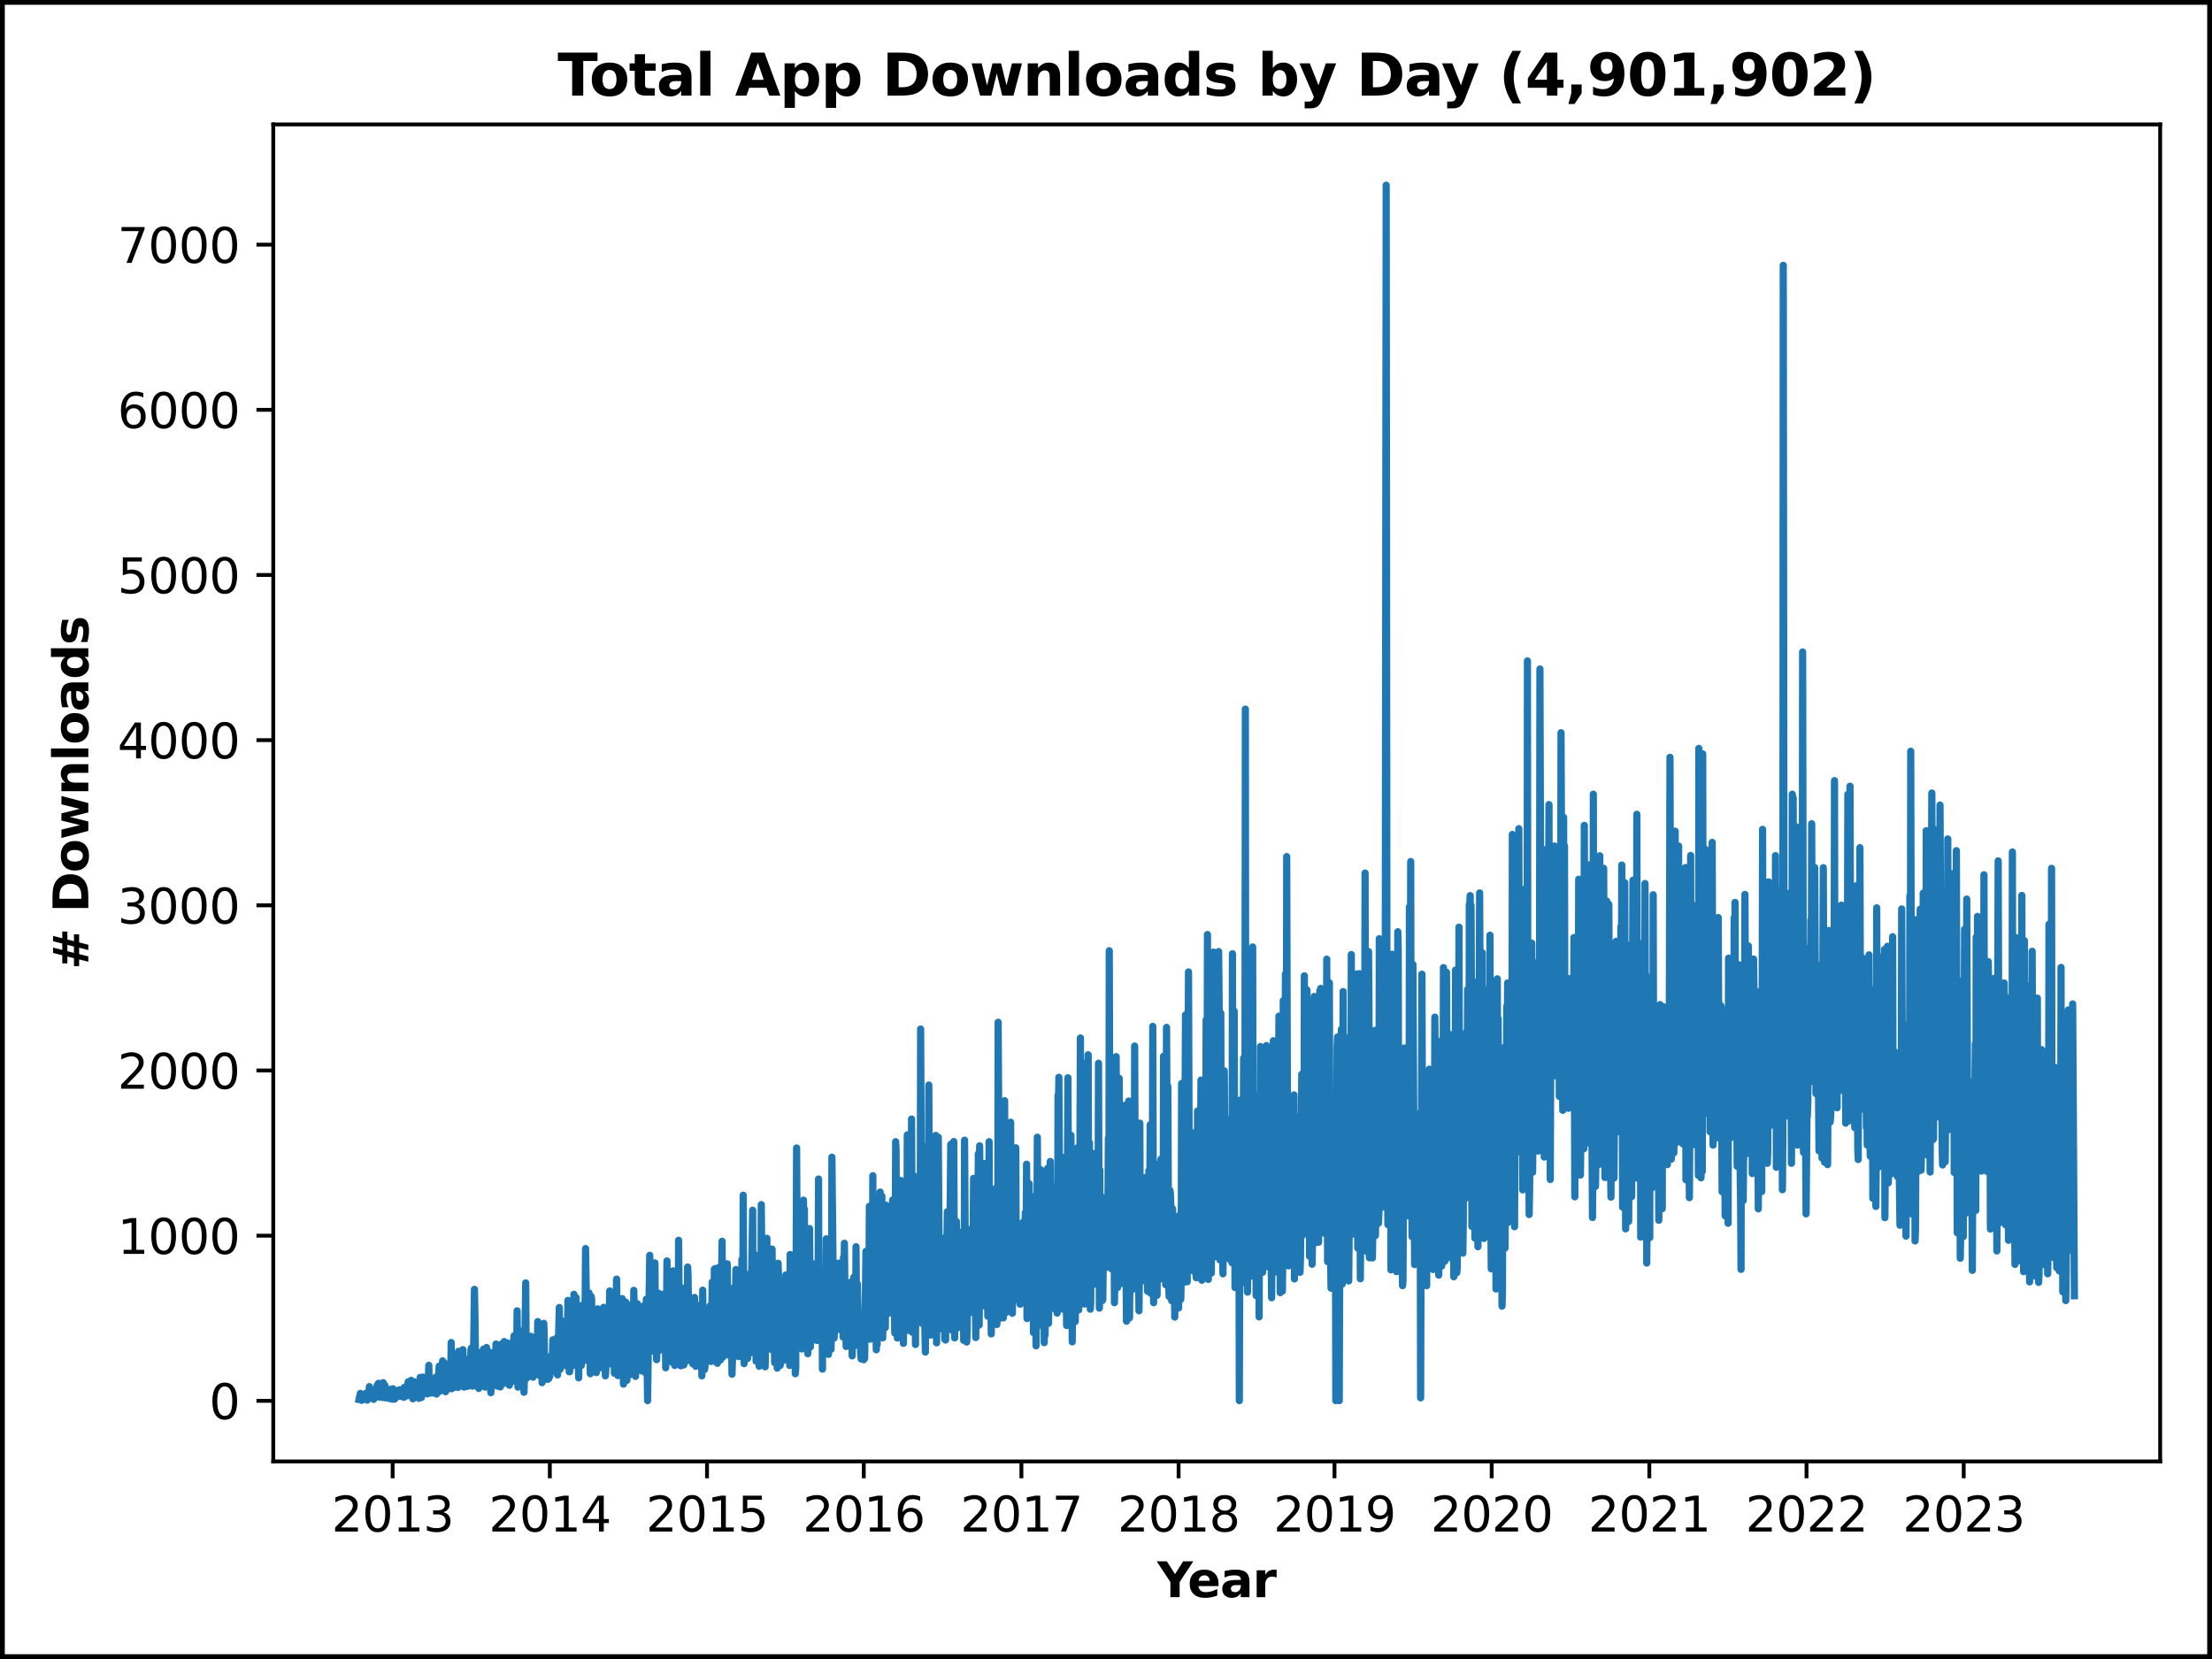 <?xml version="1.0" encoding="utf-8" standalone="no"?>
<!DOCTYPE svg PUBLIC "-//W3C//DTD SVG 1.1//EN"
  "http://www.w3.org/Graphics/SVG/1.1/DTD/svg11.dtd">
<svg xmlns:xlink="http://www.w3.org/1999/xlink" width="460.8pt" height="345.6pt" viewBox="0 0 460.8 345.6" xmlns="http://www.w3.org/2000/svg" version="1.1">
 <defs>
  <style type="text/css">*{stroke-linejoin: round; stroke-linecap: butt}</style>
 </defs>
 <g id="figure_1">
  <g id="patch_1">
   <path d="M 0 345.6 
L 460.8 345.6 
L 460.8 0 
L 0 0 
z
" style="fill: #ffffff"/>
  </g>
  <g id="axes_1">
   <g id="patch_2">
    <path d="M 56.928 304.444 
L 450 304.444 
L 450 25.918 
L 56.928 25.918 
z
" style="fill: #ffffff"/>
   </g>
   <g id="matplotlib.axis_1">
    <g id="xtick_1">
     <g id="line2d_1">
      <defs>
       <path id="m89bc0c59e2" d="M 0 0 
L 0 3.5 
" style="stroke: #000000; stroke-width: 0.8"/>
      </defs>
      <g>
       <use xlink:href="#m89bc0c59e2" x="81.793" y="304.444" style="stroke: #000000; stroke-width: 0.8"/>
      </g>
     </g>
     <g id="text_1">
      <!-- 2013 -->
      <g transform="translate(69.068 319.042) scale(0.1 -0.1)">
       <defs>
        <path id="DejaVuSans-32" d="M 1228 531 
L 3431 531 
L 3431 0 
L 469 0 
L 469 531 
Q 828 903 1448 1529 
Q 2069 2156 2228 2338 
Q 2531 2678 2651 2914 
Q 2772 3150 2772 3378 
Q 2772 3750 2511 3984 
Q 2250 4219 1831 4219 
Q 1534 4219 1204 4116 
Q 875 4013 500 3803 
L 500 4441 
Q 881 4594 1212 4672 
Q 1544 4750 1819 4750 
Q 2544 4750 2975 4387 
Q 3406 4025 3406 3419 
Q 3406 3131 3298 2873 
Q 3191 2616 2906 2266 
Q 2828 2175 2409 1742 
Q 1991 1309 1228 531 
z
" transform="scale(0.016)"/>
        <path id="DejaVuSans-30" d="M 2034 4250 
Q 1547 4250 1301 3770 
Q 1056 3291 1056 2328 
Q 1056 1369 1301 889 
Q 1547 409 2034 409 
Q 2525 409 2770 889 
Q 3016 1369 3016 2328 
Q 3016 3291 2770 3770 
Q 2525 4250 2034 4250 
z
M 2034 4750 
Q 2819 4750 3233 4129 
Q 3647 3509 3647 2328 
Q 3647 1150 3233 529 
Q 2819 -91 2034 -91 
Q 1250 -91 836 529 
Q 422 1150 422 2328 
Q 422 3509 836 4129 
Q 1250 4750 2034 4750 
z
" transform="scale(0.016)"/>
        <path id="DejaVuSans-31" d="M 794 531 
L 1825 531 
L 1825 4091 
L 703 3866 
L 703 4441 
L 1819 4666 
L 2450 4666 
L 2450 531 
L 3481 531 
L 3481 0 
L 794 0 
L 794 531 
z
" transform="scale(0.016)"/>
        <path id="DejaVuSans-33" d="M 2597 2516 
Q 3050 2419 3304 2112 
Q 3559 1806 3559 1356 
Q 3559 666 3084 287 
Q 2609 -91 1734 -91 
Q 1441 -91 1130 -33 
Q 819 25 488 141 
L 488 750 
Q 750 597 1062 519 
Q 1375 441 1716 441 
Q 2309 441 2620 675 
Q 2931 909 2931 1356 
Q 2931 1769 2642 2001 
Q 2353 2234 1838 2234 
L 1294 2234 
L 1294 2753 
L 1863 2753 
Q 2328 2753 2575 2939 
Q 2822 3125 2822 3475 
Q 2822 3834 2567 4026 
Q 2313 4219 1838 4219 
Q 1578 4219 1281 4162 
Q 984 4106 628 3988 
L 628 4550 
Q 988 4650 1302 4700 
Q 1616 4750 1894 4750 
Q 2613 4750 3031 4423 
Q 3450 4097 3450 3541 
Q 3450 3153 3228 2886 
Q 3006 2619 2597 2516 
z
" transform="scale(0.016)"/>
       </defs>
       <use xlink:href="#DejaVuSans-32"/>
       <use xlink:href="#DejaVuSans-30" x="63.623"/>
       <use xlink:href="#DejaVuSans-31" x="127.246"/>
       <use xlink:href="#DejaVuSans-33" x="190.869"/>
      </g>
     </g>
    </g>
    <g id="xtick_2">
     <g id="line2d_2">
      <g>
       <use xlink:href="#m89bc0c59e2" x="114.539" y="304.444" style="stroke: #000000; stroke-width: 0.8"/>
      </g>
     </g>
     <g id="text_2">
      <!-- 2014 -->
      <g transform="translate(101.814 319.042) scale(0.1 -0.1)">
       <defs>
        <path id="DejaVuSans-34" d="M 2419 4116 
L 825 1625 
L 2419 1625 
L 2419 4116 
z
M 2253 4666 
L 3047 4666 
L 3047 1625 
L 3713 1625 
L 3713 1100 
L 3047 1100 
L 3047 0 
L 2419 0 
L 2419 1100 
L 313 1100 
L 313 1709 
L 2253 4666 
z
" transform="scale(0.016)"/>
       </defs>
       <use xlink:href="#DejaVuSans-32"/>
       <use xlink:href="#DejaVuSans-30" x="63.623"/>
       <use xlink:href="#DejaVuSans-31" x="127.246"/>
       <use xlink:href="#DejaVuSans-34" x="190.869"/>
      </g>
     </g>
    </g>
    <g id="xtick_3">
     <g id="line2d_3">
      <g>
       <use xlink:href="#m89bc0c59e2" x="147.285" y="304.444" style="stroke: #000000; stroke-width: 0.8"/>
      </g>
     </g>
     <g id="text_3">
      <!-- 2015 -->
      <g transform="translate(134.56 319.042) scale(0.1 -0.1)">
       <defs>
        <path id="DejaVuSans-35" d="M 691 4666 
L 3169 4666 
L 3169 4134 
L 1269 4134 
L 1269 2991 
Q 1406 3038 1543 3061 
Q 1681 3084 1819 3084 
Q 2600 3084 3056 2656 
Q 3513 2228 3513 1497 
Q 3513 744 3044 326 
Q 2575 -91 1722 -91 
Q 1428 -91 1123 -41 
Q 819 9 494 109 
L 494 744 
Q 775 591 1075 516 
Q 1375 441 1709 441 
Q 2250 441 2565 725 
Q 2881 1009 2881 1497 
Q 2881 1984 2565 2268 
Q 2250 2553 1709 2553 
Q 1456 2553 1204 2497 
Q 953 2441 691 2322 
L 691 4666 
z
" transform="scale(0.016)"/>
       </defs>
       <use xlink:href="#DejaVuSans-32"/>
       <use xlink:href="#DejaVuSans-30" x="63.623"/>
       <use xlink:href="#DejaVuSans-31" x="127.246"/>
       <use xlink:href="#DejaVuSans-35" x="190.869"/>
      </g>
     </g>
    </g>
    <g id="xtick_4">
     <g id="line2d_4">
      <g>
       <use xlink:href="#m89bc0c59e2" x="179.942" y="304.444" style="stroke: #000000; stroke-width: 0.8"/>
      </g>
     </g>
     <g id="text_4">
      <!-- 2016 -->
      <g transform="translate(167.217 319.042) scale(0.1 -0.1)">
       <defs>
        <path id="DejaVuSans-36" d="M 2113 2584 
Q 1688 2584 1439 2293 
Q 1191 2003 1191 1497 
Q 1191 994 1439 701 
Q 1688 409 2113 409 
Q 2538 409 2786 701 
Q 3034 994 3034 1497 
Q 3034 2003 2786 2293 
Q 2538 2584 2113 2584 
z
M 3366 4563 
L 3366 3988 
Q 3128 4100 2886 4159 
Q 2644 4219 2406 4219 
Q 1781 4219 1451 3797 
Q 1122 3375 1075 2522 
Q 1259 2794 1537 2939 
Q 1816 3084 2150 3084 
Q 2853 3084 3261 2657 
Q 3669 2231 3669 1497 
Q 3669 778 3244 343 
Q 2819 -91 2113 -91 
Q 1303 -91 875 529 
Q 447 1150 447 2328 
Q 447 3434 972 4092 
Q 1497 4750 2381 4750 
Q 2619 4750 2861 4703 
Q 3103 4656 3366 4563 
z
" transform="scale(0.016)"/>
       </defs>
       <use xlink:href="#DejaVuSans-32"/>
       <use xlink:href="#DejaVuSans-30" x="63.623"/>
       <use xlink:href="#DejaVuSans-31" x="127.246"/>
       <use xlink:href="#DejaVuSans-36" x="190.869"/>
      </g>
     </g>
    </g>
    <g id="xtick_5">
     <g id="line2d_5">
      <g>
       <use xlink:href="#m89bc0c59e2" x="212.778" y="304.444" style="stroke: #000000; stroke-width: 0.8"/>
      </g>
     </g>
     <g id="text_5">
      <!-- 2017 -->
      <g transform="translate(200.053 319.042) scale(0.1 -0.1)">
       <defs>
        <path id="DejaVuSans-37" d="M 525 4666 
L 3525 4666 
L 3525 4397 
L 1831 0 
L 1172 0 
L 2766 4134 
L 525 4134 
L 525 4666 
z
" transform="scale(0.016)"/>
       </defs>
       <use xlink:href="#DejaVuSans-32"/>
       <use xlink:href="#DejaVuSans-30" x="63.623"/>
       <use xlink:href="#DejaVuSans-31" x="127.246"/>
       <use xlink:href="#DejaVuSans-37" x="190.869"/>
      </g>
     </g>
    </g>
    <g id="xtick_6">
     <g id="line2d_6">
      <g>
       <use xlink:href="#m89bc0c59e2" x="245.524" y="304.444" style="stroke: #000000; stroke-width: 0.8"/>
      </g>
     </g>
     <g id="text_6">
      <!-- 2018 -->
      <g transform="translate(232.799 319.042) scale(0.1 -0.1)">
       <defs>
        <path id="DejaVuSans-38" d="M 2034 2216 
Q 1584 2216 1326 1975 
Q 1069 1734 1069 1313 
Q 1069 891 1326 650 
Q 1584 409 2034 409 
Q 2484 409 2743 651 
Q 3003 894 3003 1313 
Q 3003 1734 2745 1975 
Q 2488 2216 2034 2216 
z
M 1403 2484 
Q 997 2584 770 2862 
Q 544 3141 544 3541 
Q 544 4100 942 4425 
Q 1341 4750 2034 4750 
Q 2731 4750 3128 4425 
Q 3525 4100 3525 3541 
Q 3525 3141 3298 2862 
Q 3072 2584 2669 2484 
Q 3125 2378 3379 2068 
Q 3634 1759 3634 1313 
Q 3634 634 3220 271 
Q 2806 -91 2034 -91 
Q 1263 -91 848 271 
Q 434 634 434 1313 
Q 434 1759 690 2068 
Q 947 2378 1403 2484 
z
M 1172 3481 
Q 1172 3119 1398 2916 
Q 1625 2713 2034 2713 
Q 2441 2713 2670 2916 
Q 2900 3119 2900 3481 
Q 2900 3844 2670 4047 
Q 2441 4250 2034 4250 
Q 1625 4250 1398 4047 
Q 1172 3844 1172 3481 
z
" transform="scale(0.016)"/>
       </defs>
       <use xlink:href="#DejaVuSans-32"/>
       <use xlink:href="#DejaVuSans-30" x="63.623"/>
       <use xlink:href="#DejaVuSans-31" x="127.246"/>
       <use xlink:href="#DejaVuSans-38" x="190.869"/>
      </g>
     </g>
    </g>
    <g id="xtick_7">
     <g id="line2d_7">
      <g>
       <use xlink:href="#m89bc0c59e2" x="278.001" y="304.444" style="stroke: #000000; stroke-width: 0.8"/>
      </g>
     </g>
     <g id="text_7">
      <!-- 2019 -->
      <g transform="translate(265.276 319.042) scale(0.1 -0.1)">
       <defs>
        <path id="DejaVuSans-39" d="M 703 97 
L 703 672 
Q 941 559 1184 500 
Q 1428 441 1663 441 
Q 2288 441 2617 861 
Q 2947 1281 2994 2138 
Q 2813 1869 2534 1725 
Q 2256 1581 1919 1581 
Q 1219 1581 811 2004 
Q 403 2428 403 3163 
Q 403 3881 828 4315 
Q 1253 4750 1959 4750 
Q 2769 4750 3195 4129 
Q 3622 3509 3622 2328 
Q 3622 1225 3098 567 
Q 2575 -91 1691 -91 
Q 1453 -91 1209 -44 
Q 966 3 703 97 
z
M 1959 2075 
Q 2384 2075 2632 2365 
Q 2881 2656 2881 3163 
Q 2881 3666 2632 3958 
Q 2384 4250 1959 4250 
Q 1534 4250 1286 3958 
Q 1038 3666 1038 3163 
Q 1038 2656 1286 2365 
Q 1534 2075 1959 2075 
z
" transform="scale(0.016)"/>
       </defs>
       <use xlink:href="#DejaVuSans-32"/>
       <use xlink:href="#DejaVuSans-30" x="63.623"/>
       <use xlink:href="#DejaVuSans-31" x="127.246"/>
       <use xlink:href="#DejaVuSans-39" x="190.869"/>
      </g>
     </g>
    </g>
    <g id="xtick_8">
     <g id="line2d_8">
      <g>
       <use xlink:href="#m89bc0c59e2" x="310.748" y="304.444" style="stroke: #000000; stroke-width: 0.8"/>
      </g>
     </g>
     <g id="text_8">
      <!-- 2020 -->
      <g transform="translate(298.023 319.042) scale(0.1 -0.1)">
       <use xlink:href="#DejaVuSans-32"/>
       <use xlink:href="#DejaVuSans-30" x="63.623"/>
       <use xlink:href="#DejaVuSans-32" x="127.246"/>
       <use xlink:href="#DejaVuSans-30" x="190.869"/>
      </g>
     </g>
    </g>
    <g id="xtick_9">
     <g id="line2d_9">
      <g>
       <use xlink:href="#m89bc0c59e2" x="343.584" y="304.444" style="stroke: #000000; stroke-width: 0.8"/>
      </g>
     </g>
     <g id="text_9">
      <!-- 2021 -->
      <g transform="translate(330.859 319.042) scale(0.1 -0.1)">
       <use xlink:href="#DejaVuSans-32"/>
       <use xlink:href="#DejaVuSans-30" x="63.623"/>
       <use xlink:href="#DejaVuSans-32" x="127.246"/>
       <use xlink:href="#DejaVuSans-31" x="190.869"/>
      </g>
     </g>
    </g>
    <g id="xtick_10">
     <g id="line2d_10">
      <g>
       <use xlink:href="#m89bc0c59e2" x="376.33" y="304.444" style="stroke: #000000; stroke-width: 0.8"/>
      </g>
     </g>
     <g id="text_10">
      <!-- 2022 -->
      <g transform="translate(363.605 319.042) scale(0.1 -0.1)">
       <use xlink:href="#DejaVuSans-32"/>
       <use xlink:href="#DejaVuSans-30" x="63.623"/>
       <use xlink:href="#DejaVuSans-32" x="127.246"/>
       <use xlink:href="#DejaVuSans-32" x="190.869"/>
      </g>
     </g>
    </g>
    <g id="xtick_11">
     <g id="line2d_11">
      <g>
       <use xlink:href="#m89bc0c59e2" x="409.076" y="304.444" style="stroke: #000000; stroke-width: 0.8"/>
      </g>
     </g>
     <g id="text_11">
      <!-- 2023 -->
      <g transform="translate(396.351 319.042) scale(0.1 -0.1)">
       <use xlink:href="#DejaVuSans-32"/>
       <use xlink:href="#DejaVuSans-30" x="63.623"/>
       <use xlink:href="#DejaVuSans-32" x="127.246"/>
       <use xlink:href="#DejaVuSans-33" x="190.869"/>
      </g>
     </g>
    </g>
    <g id="text_12">
     <!-- Year -->
     <g transform="translate(241.069 332.72) scale(0.1 -0.1)">
      <defs>
       <path id="DejaVuSans-Bold-59" d="M -63 4666 
L 1253 4666 
L 2316 3003 
L 3378 4666 
L 4697 4666 
L 2919 1966 
L 2919 0 
L 1716 0 
L 1716 1966 
L -63 4666 
z
" transform="scale(0.016)"/>
       <path id="DejaVuSans-Bold-65" d="M 4031 1759 
L 4031 1441 
L 1416 1441 
Q 1456 1047 1700 850 
Q 1944 653 2381 653 
Q 2734 653 3104 758 
Q 3475 863 3866 1075 
L 3866 213 
Q 3469 63 3072 -14 
Q 2675 -91 2278 -91 
Q 1328 -91 801 392 
Q 275 875 275 1747 
Q 275 2603 792 3093 
Q 1309 3584 2216 3584 
Q 3041 3584 3536 3087 
Q 4031 2591 4031 1759 
z
M 2881 2131 
Q 2881 2450 2695 2645 
Q 2509 2841 2209 2841 
Q 1884 2841 1681 2658 
Q 1478 2475 1428 2131 
L 2881 2131 
z
" transform="scale(0.016)"/>
       <path id="DejaVuSans-Bold-61" d="M 2106 1575 
Q 1756 1575 1579 1456 
Q 1403 1338 1403 1106 
Q 1403 894 1545 773 
Q 1688 653 1941 653 
Q 2256 653 2472 879 
Q 2688 1106 2688 1447 
L 2688 1575 
L 2106 1575 
z
M 3816 1997 
L 3816 0 
L 2688 0 
L 2688 519 
Q 2463 200 2181 54 
Q 1900 -91 1497 -91 
Q 953 -91 614 226 
Q 275 544 275 1050 
Q 275 1666 698 1953 
Q 1122 2241 2028 2241 
L 2688 2241 
L 2688 2328 
Q 2688 2594 2478 2717 
Q 2269 2841 1825 2841 
Q 1466 2841 1156 2769 
Q 847 2697 581 2553 
L 581 3406 
Q 941 3494 1303 3539 
Q 1666 3584 2028 3584 
Q 2975 3584 3395 3211 
Q 3816 2838 3816 1997 
z
" transform="scale(0.016)"/>
       <path id="DejaVuSans-Bold-72" d="M 3138 2547 
Q 2991 2616 2845 2648 
Q 2700 2681 2553 2681 
Q 2122 2681 1889 2404 
Q 1656 2128 1656 1613 
L 1656 0 
L 538 0 
L 538 3500 
L 1656 3500 
L 1656 2925 
Q 1872 3269 2151 3426 
Q 2431 3584 2822 3584 
Q 2878 3584 2943 3579 
Q 3009 3575 3134 3559 
L 3138 2547 
z
" transform="scale(0.016)"/>
      </defs>
      <use xlink:href="#DejaVuSans-Bold-59"/>
      <use xlink:href="#DejaVuSans-Bold-65" x="63.287"/>
      <use xlink:href="#DejaVuSans-Bold-61" x="131.109"/>
      <use xlink:href="#DejaVuSans-Bold-72" x="198.59"/>
     </g>
    </g>
   </g>
   <g id="matplotlib.axis_2">
    <g id="ytick_1">
     <g id="line2d_12">
      <defs>
       <path id="m2b9d382e70" d="M 0 0 
L -3.5 0 
" style="stroke: #000000; stroke-width: 0.8"/>
      </defs>
      <g>
       <use xlink:href="#m2b9d382e70" x="56.928" y="291.818" style="stroke: #000000; stroke-width: 0.8"/>
      </g>
     </g>
     <g id="text_13">
      <!-- 0 -->
      <g transform="translate(43.566 295.617) scale(0.1 -0.1)">
       <use xlink:href="#DejaVuSans-30"/>
      </g>
     </g>
    </g>
    <g id="ytick_2">
     <g id="line2d_13">
      <g>
       <use xlink:href="#m2b9d382e70" x="56.928" y="257.41" style="stroke: #000000; stroke-width: 0.8"/>
      </g>
     </g>
     <g id="text_14">
      <!-- 1000 -->
      <g transform="translate(24.478 261.21) scale(0.1 -0.1)">
       <use xlink:href="#DejaVuSans-31"/>
       <use xlink:href="#DejaVuSans-30" x="63.623"/>
       <use xlink:href="#DejaVuSans-30" x="127.246"/>
       <use xlink:href="#DejaVuSans-30" x="190.869"/>
      </g>
     </g>
    </g>
    <g id="ytick_3">
     <g id="line2d_14">
      <g>
       <use xlink:href="#m2b9d382e70" x="56.928" y="223.003" style="stroke: #000000; stroke-width: 0.8"/>
      </g>
     </g>
     <g id="text_15">
      <!-- 2000 -->
      <g transform="translate(24.478 226.802) scale(0.1 -0.1)">
       <use xlink:href="#DejaVuSans-32"/>
       <use xlink:href="#DejaVuSans-30" x="63.623"/>
       <use xlink:href="#DejaVuSans-30" x="127.246"/>
       <use xlink:href="#DejaVuSans-30" x="190.869"/>
      </g>
     </g>
    </g>
    <g id="ytick_4">
     <g id="line2d_15">
      <g>
       <use xlink:href="#m2b9d382e70" x="56.928" y="188.595" style="stroke: #000000; stroke-width: 0.8"/>
      </g>
     </g>
     <g id="text_16">
      <!-- 3000 -->
      <g transform="translate(24.478 192.394) scale(0.1 -0.1)">
       <use xlink:href="#DejaVuSans-33"/>
       <use xlink:href="#DejaVuSans-30" x="63.623"/>
       <use xlink:href="#DejaVuSans-30" x="127.246"/>
       <use xlink:href="#DejaVuSans-30" x="190.869"/>
      </g>
     </g>
    </g>
    <g id="ytick_5">
     <g id="line2d_16">
      <g>
       <use xlink:href="#m2b9d382e70" x="56.928" y="154.188" style="stroke: #000000; stroke-width: 0.8"/>
      </g>
     </g>
     <g id="text_17">
      <!-- 4000 -->
      <g transform="translate(24.478 157.987) scale(0.1 -0.1)">
       <use xlink:href="#DejaVuSans-34"/>
       <use xlink:href="#DejaVuSans-30" x="63.623"/>
       <use xlink:href="#DejaVuSans-30" x="127.246"/>
       <use xlink:href="#DejaVuSans-30" x="190.869"/>
      </g>
     </g>
    </g>
    <g id="ytick_6">
     <g id="line2d_17">
      <g>
       <use xlink:href="#m2b9d382e70" x="56.928" y="119.78" style="stroke: #000000; stroke-width: 0.8"/>
      </g>
     </g>
     <g id="text_18">
      <!-- 5000 -->
      <g transform="translate(24.478 123.579) scale(0.1 -0.1)">
       <use xlink:href="#DejaVuSans-35"/>
       <use xlink:href="#DejaVuSans-30" x="63.623"/>
       <use xlink:href="#DejaVuSans-30" x="127.246"/>
       <use xlink:href="#DejaVuSans-30" x="190.869"/>
      </g>
     </g>
    </g>
    <g id="ytick_7">
     <g id="line2d_18">
      <g>
       <use xlink:href="#m2b9d382e70" x="56.928" y="85.373" style="stroke: #000000; stroke-width: 0.8"/>
      </g>
     </g>
     <g id="text_19">
      <!-- 6000 -->
      <g transform="translate(24.478 89.172) scale(0.1 -0.1)">
       <use xlink:href="#DejaVuSans-36"/>
       <use xlink:href="#DejaVuSans-30" x="63.623"/>
       <use xlink:href="#DejaVuSans-30" x="127.246"/>
       <use xlink:href="#DejaVuSans-30" x="190.869"/>
      </g>
     </g>
    </g>
    <g id="ytick_8">
     <g id="line2d_19">
      <g>
       <use xlink:href="#m2b9d382e70" x="56.928" y="50.965" style="stroke: #000000; stroke-width: 0.8"/>
      </g>
     </g>
     <g id="text_20">
      <!-- 7000 -->
      <g transform="translate(24.478 54.764) scale(0.1 -0.1)">
       <use xlink:href="#DejaVuSans-37"/>
       <use xlink:href="#DejaVuSans-30" x="63.623"/>
       <use xlink:href="#DejaVuSans-30" x="127.246"/>
       <use xlink:href="#DejaVuSans-30" x="190.869"/>
      </g>
     </g>
    </g>
    <g id="text_21">
     <!-- # Downloads -->
     <g transform="translate(18.398 201.954) rotate(-90) scale(0.1 -0.1)">
      <defs>
       <path id="DejaVuSans-Bold-23" d="M 2847 4594 
L 2547 3391 
L 3372 3391 
L 3675 4594 
L 4366 4594 
L 4063 3391 
L 4928 3391 
L 4928 2725 
L 3897 2725 
L 3681 1869 
L 4569 1869 
L 4569 1197 
L 3519 1197 
L 3219 0 
L 2528 0 
L 2828 1197 
L 2003 1197 
L 1703 0 
L 1006 0 
L 1306 1197 
L 434 1197 
L 434 1869 
L 1459 1869 
L 1678 2725 
L 794 2725 
L 794 3391 
L 1850 3391 
L 2150 4594 
L 2847 4594 
z
M 3200 2725 
L 2375 2725 
L 2156 1869 
L 2981 1869 
L 3200 2725 
z
" transform="scale(0.016)"/>
       <path id="DejaVuSans-Bold-20" transform="scale(0.016)"/>
       <path id="DejaVuSans-Bold-44" d="M 1791 3756 
L 1791 909 
L 2222 909 
Q 2959 909 3348 1275 
Q 3738 1641 3738 2338 
Q 3738 3031 3350 3393 
Q 2963 3756 2222 3756 
L 1791 3756 
z
M 588 4666 
L 1856 4666 
Q 2919 4666 3439 4514 
Q 3959 4363 4331 4000 
Q 4659 3684 4818 3271 
Q 4978 2859 4978 2338 
Q 4978 1809 4818 1395 
Q 4659 981 4331 666 
Q 3956 303 3431 151 
Q 2906 0 1856 0 
L 588 0 
L 588 4666 
z
" transform="scale(0.016)"/>
       <path id="DejaVuSans-Bold-6f" d="M 2203 2784 
Q 1831 2784 1636 2517 
Q 1441 2250 1441 1747 
Q 1441 1244 1636 976 
Q 1831 709 2203 709 
Q 2569 709 2762 976 
Q 2956 1244 2956 1747 
Q 2956 2250 2762 2517 
Q 2569 2784 2203 2784 
z
M 2203 3584 
Q 3106 3584 3614 3096 
Q 4122 2609 4122 1747 
Q 4122 884 3614 396 
Q 3106 -91 2203 -91 
Q 1297 -91 786 396 
Q 275 884 275 1747 
Q 275 2609 786 3096 
Q 1297 3584 2203 3584 
z
" transform="scale(0.016)"/>
       <path id="DejaVuSans-Bold-77" d="M 225 3500 
L 1313 3500 
L 1900 1088 
L 2491 3500 
L 3425 3500 
L 4013 1113 
L 4603 3500 
L 5691 3500 
L 4769 0 
L 3547 0 
L 2956 2406 
L 2369 0 
L 1147 0 
L 225 3500 
z
" transform="scale(0.016)"/>
       <path id="DejaVuSans-Bold-6e" d="M 4056 2131 
L 4056 0 
L 2931 0 
L 2931 347 
L 2931 1631 
Q 2931 2084 2911 2256 
Q 2891 2428 2841 2509 
Q 2775 2619 2662 2680 
Q 2550 2741 2406 2741 
Q 2056 2741 1856 2470 
Q 1656 2200 1656 1722 
L 1656 0 
L 538 0 
L 538 3500 
L 1656 3500 
L 1656 2988 
Q 1909 3294 2193 3439 
Q 2478 3584 2822 3584 
Q 3428 3584 3742 3212 
Q 4056 2841 4056 2131 
z
" transform="scale(0.016)"/>
       <path id="DejaVuSans-Bold-6c" d="M 538 4863 
L 1656 4863 
L 1656 0 
L 538 0 
L 538 4863 
z
" transform="scale(0.016)"/>
       <path id="DejaVuSans-Bold-64" d="M 2919 2988 
L 2919 4863 
L 4044 4863 
L 4044 0 
L 2919 0 
L 2919 506 
Q 2688 197 2409 53 
Q 2131 -91 1766 -91 
Q 1119 -91 703 423 
Q 288 938 288 1747 
Q 288 2556 703 3070 
Q 1119 3584 1766 3584 
Q 2128 3584 2408 3439 
Q 2688 3294 2919 2988 
z
M 2181 722 
Q 2541 722 2730 984 
Q 2919 1247 2919 1747 
Q 2919 2247 2730 2509 
Q 2541 2772 2181 2772 
Q 1825 2772 1636 2509 
Q 1447 2247 1447 1747 
Q 1447 1247 1636 984 
Q 1825 722 2181 722 
z
" transform="scale(0.016)"/>
       <path id="DejaVuSans-Bold-73" d="M 3272 3391 
L 3272 2541 
Q 2913 2691 2578 2766 
Q 2244 2841 1947 2841 
Q 1628 2841 1473 2761 
Q 1319 2681 1319 2516 
Q 1319 2381 1436 2309 
Q 1553 2238 1856 2203 
L 2053 2175 
Q 2913 2066 3209 1816 
Q 3506 1566 3506 1031 
Q 3506 472 3093 190 
Q 2681 -91 1863 -91 
Q 1516 -91 1145 -36 
Q 775 19 384 128 
L 384 978 
Q 719 816 1070 734 
Q 1422 653 1784 653 
Q 2113 653 2278 743 
Q 2444 834 2444 1013 
Q 2444 1163 2330 1236 
Q 2216 1309 1875 1350 
L 1678 1375 
Q 931 1469 631 1722 
Q 331 1975 331 2491 
Q 331 3047 712 3315 
Q 1094 3584 1881 3584 
Q 2191 3584 2531 3537 
Q 2872 3491 3272 3391 
z
" transform="scale(0.016)"/>
      </defs>
      <use xlink:href="#DejaVuSans-Bold-23"/>
      <use xlink:href="#DejaVuSans-Bold-20" x="83.789"/>
      <use xlink:href="#DejaVuSans-Bold-44" x="118.604"/>
      <use xlink:href="#DejaVuSans-Bold-6f" x="201.611"/>
      <use xlink:href="#DejaVuSans-Bold-77" x="270.312"/>
      <use xlink:href="#DejaVuSans-Bold-6e" x="362.695"/>
      <use xlink:href="#DejaVuSans-Bold-6c" x="433.887"/>
      <use xlink:href="#DejaVuSans-Bold-6f" x="468.164"/>
      <use xlink:href="#DejaVuSans-Bold-61" x="536.865"/>
      <use xlink:href="#DejaVuSans-Bold-64" x="604.346"/>
      <use xlink:href="#DejaVuSans-Bold-73" x="675.928"/>
     </g>
    </g>
   </g>
   <g id="line2d_20">
    <path d="M 74.795 291.543 
L 74.885 290.992 
L 74.974 291.233 
L 75.064 290.27 
L 75.333 291.715 
L 75.513 291.027 
L 75.692 290.682 
L 75.782 290.889 
L 75.872 291.474 
L 76.23 290.235 
L 76.32 291.371 
L 76.41 290.82 
L 76.5 291.68 
L 76.589 291.508 
L 76.679 291.061 
L 76.769 291.336 
L 76.948 288.859 
L 77.128 290.717 
L 77.217 290.27 
L 77.397 290.717 
L 77.487 290.373 
L 77.576 289.581 
L 77.756 290.304 
L 77.845 291.508 
L 78.025 289.478 
L 78.115 290.614 
L 78.204 290.545 
L 78.384 289.788 
L 78.473 290.992 
L 78.563 288.584 
L 78.743 290.889 
L 78.832 288.171 
L 79.101 291.061 
L 79.281 289.375 
L 79.371 289.822 
L 79.46 289.513 
L 79.729 291.13 
L 79.819 288.033 
L 79.999 290.201 
L 80.088 289.96 
L 80.178 288.584 
L 80.268 291.199 
L 80.447 290.304 
L 80.627 290.923 
L 80.716 289.822 
L 80.806 291.027 
L 80.896 290.889 
L 80.985 290.958 
L 81.075 291.336 
L 81.165 290.923 
L 81.255 291.061 
L 81.344 289.409 
L 81.434 291.027 
L 81.524 290.132 
L 81.613 290.476 
L 81.703 291.474 
L 81.883 289.306 
L 82.062 289.822 
L 82.152 291.474 
L 82.241 291.439 
L 82.331 289.891 
L 82.421 290.304 
L 82.511 289.685 
L 82.69 290.958 
L 82.78 290.614 
L 82.959 290.889 
L 83.228 289.513 
L 83.408 290.889 
L 83.497 290.201 
L 83.587 290.614 
L 83.677 290.51 
L 83.767 289.478 
L 84.125 291.095 
L 84.215 289.031 
L 84.305 290.579 
L 84.395 288.996 
L 84.484 289.031 
L 84.574 289.788 
L 84.664 289.203 
L 84.753 290.786 
L 84.843 288.618 
L 84.933 288.721 
L 85.023 287.861 
L 85.202 290.614 
L 85.651 287.551 
L 85.83 290.442 
L 85.92 290.132 
L 86.01 291.405 
L 86.099 288.033 
L 86.189 288.515 
L 86.279 287.827 
L 86.368 289.237 
L 86.458 288.274 
L 86.548 290.889 
L 86.638 290.786 
L 86.817 288.824 
L 86.907 289.478 
L 86.996 289.272 
L 87.086 289.375 
L 87.176 289.169 
L 87.266 291.302 
L 87.355 288.996 
L 87.445 290.098 
L 87.535 286.932 
L 87.804 291.13 
L 87.894 290.304 
L 88.073 286.863 
L 88.252 289.375 
L 88.342 288.687 
L 88.522 289.994 
L 88.611 287.345 
L 88.701 287.93 
L 88.791 288.24 
L 88.88 287.517 
L 89.06 290.373 
L 89.15 289.581 
L 89.329 284.42 
L 89.419 288.859 
L 89.508 288.584 
L 89.778 290.201 
L 89.957 287.345 
L 90.136 288.79 
L 90.226 287.276 
L 90.406 290.201 
L 90.495 287.276 
L 90.585 289.341 
L 90.764 286.932 
L 90.944 290.407 
L 91.123 287.001 
L 91.213 286.519 
L 91.303 288.033 
L 91.482 284.592 
L 91.572 289.857 
L 91.751 286.485 
L 91.841 288.136 
L 92.2 283.491 
L 92.29 288.756 
L 92.469 283.835 
L 92.559 285.728 
L 92.648 285.453 
L 92.738 286.175 
L 92.828 289.925 
L 93.007 285.865 
L 93.097 286.175 
L 93.187 287.207 
L 93.276 286.175 
L 93.456 289.306 
L 93.546 288.893 
L 93.725 284.833 
L 93.815 283.835 
L 93.904 285.315 
L 93.994 279.672 
L 94.084 289.306 
L 94.174 289.065 
L 94.353 283.732 
L 94.443 285.521 
L 94.533 284.214 
L 94.712 288.996 
L 94.891 286.416 
L 95.071 284.764 
L 95.161 285.28 
L 95.43 289.031 
L 95.519 281.496 
L 95.609 284.179 
L 95.699 282.872 
L 95.789 285.177 
L 95.878 284.558 
L 96.058 287.827 
L 96.237 283.939 
L 96.327 283.973 
L 96.417 281.152 
L 96.686 288.962 
L 96.955 283.147 
L 97.134 285.487 
L 97.314 288.824 
L 97.493 285.074 
L 97.673 283.182 
L 97.762 284.042 
L 97.852 288.687 
L 97.942 287.345 
L 98.121 281.014 
L 98.211 280.807 
L 98.48 288.756 
L 98.57 288.205 
L 98.839 268.593 
L 98.929 273.479 
L 99.108 287.138 
L 99.198 288.171 
L 99.377 284.317 
L 99.467 282.321 
L 99.646 284.661 
L 99.736 289.237 
L 100.005 282.803 
L 100.095 282.734 
L 100.185 281.702 
L 100.274 283.25 
L 100.364 287.93 
L 100.454 287.242 
L 100.543 281.461 
L 100.633 284.764 
L 100.723 281.048 
L 101.082 288.962 
L 101.351 280.704 
L 101.441 281.874 
L 101.62 288.308 
L 101.799 284.179 
L 101.889 283.629 
L 101.979 281.668 
L 102.248 290.132 
L 102.338 288.859 
L 102.517 284.936 
L 102.607 283.663 
L 102.697 283.973 
L 102.876 286.106 
L 102.966 288.412 
L 103.056 284.524 
L 103.145 286.003 
L 103.325 279.982 
L 103.504 288.446 
L 103.594 288.756 
L 103.773 281.874 
L 103.863 282.838 
L 103.953 285.969 
L 104.042 283.698 
L 104.222 288.928 
L 104.491 279.982 
L 104.581 283.973 
L 104.67 280.807 
L 104.76 288.274 
L 105.029 279.466 
L 105.119 282.493 
L 105.209 281.358 
L 105.388 287.655 
L 105.478 287.792 
L 105.657 279.741 
L 105.747 283.147 
L 105.926 281.633 
L 106.106 288.584 
L 106.285 282.906 
L 106.375 283.663 
L 106.465 280.67 
L 106.554 281.702 
L 106.734 287.758 
L 107.003 279.087 
L 107.093 278.261 
L 107.272 284.696 
L 107.631 282.046 
L 107.721 273.066 
L 107.9 288.962 
L 108.08 281.083 
L 108.169 277.195 
L 108.259 284.283 
L 108.349 277.47 
L 108.528 287.104 
L 108.618 287.276 
L 108.708 281.668 
L 108.797 282.012 
L 108.887 280.773 
L 108.977 281.152 
L 109.066 279.328 
L 109.156 290.029 
L 109.246 286.932 
L 109.515 267.251 
L 109.605 280.395 
L 109.694 279.5 
L 109.784 287.035 
L 110.053 281.392 
L 110.233 278.846 
L 110.412 286.691 
L 110.502 285.212 
L 110.592 278.365 
L 110.681 282.253 
L 110.771 280.119 
L 110.861 282.425 
L 110.951 280.842 
L 111.04 286.898 
L 111.13 285.659 
L 111.22 279.534 
L 111.309 280.704 
L 111.489 283.904 
L 111.668 285.762 
L 111.758 286.278 
L 111.848 278.502 
L 111.937 281.358 
L 112.027 275.302 
L 112.117 283.25 
L 112.207 281.461 
L 112.296 286.485 
L 112.386 285.143 
L 112.476 281.014 
L 112.565 283.594 
L 112.655 281.771 
L 112.745 282.597 
L 112.835 281.496 
L 112.924 288.033 
L 113.014 286.588 
L 113.193 282.941 
L 113.283 275.681 
L 113.373 278.709 
L 113.463 286.244 
L 113.552 284.386 
L 113.732 286.037 
L 113.911 284.696 
L 114.091 287.345 
L 114.27 286.106 
L 114.36 287.138 
L 114.449 282.803 
L 114.539 286.691 
L 114.719 282.493 
L 114.898 284.833 
L 115.077 282.7 
L 115.167 279.122 
L 115.257 279.603 
L 115.347 279.844 
L 115.436 285.487 
L 115.526 284.076 
L 115.705 279.706 
L 115.795 280.291 
L 115.885 278.812 
L 116.064 286.209 
L 116.154 286.416 
L 116.513 272.378 
L 116.692 285.246 
L 116.961 280.842 
L 117.051 275.165 
L 117.141 283.354 
L 117.231 281.599 
L 117.32 284.179 
L 117.589 279.225 
L 117.769 282.838 
L 117.859 281.014 
L 117.948 284.524 
L 118.038 283.182 
L 118.128 275.233 
L 118.217 278.33 
L 118.307 270.898 
L 118.397 271.758 
L 118.576 285.762 
L 118.666 285.762 
L 118.935 276.438 
L 119.025 275.509 
L 119.204 283.835 
L 119.294 284.489 
L 119.563 269.625 
L 119.743 279.947 
L 119.832 284.351 
L 119.922 283.01 
L 120.012 270.313 
L 120.102 277.298 
L 120.191 274.821 
L 120.55 287.035 
L 120.73 273.754 
L 120.819 272.618 
L 120.909 278.777 
L 120.999 276.162 
L 121.088 284.455 
L 121.178 283.044 
L 121.358 271.862 
L 121.447 275.027 
L 121.537 274.373 
L 121.806 283.422 
L 121.986 260.094 
L 122.075 266.012 
L 122.344 282.184 
L 122.434 281.909 
L 122.703 269.35 
L 122.972 286.175 
L 123.062 281.943 
L 123.152 270.072 
L 123.242 270.554 
L 123.331 277.952 
L 123.421 273.892 
L 123.6 285.797 
L 123.87 274.958 
L 123.959 277.814 
L 124.049 274.683 
L 124.228 285.934 
L 124.318 284.076 
L 124.498 272.653 
L 124.587 281.668 
L 124.677 280.36 
L 124.767 281.117 
L 124.856 285.005 
L 125.036 277.091 
L 125.126 277.539 
L 125.215 275.44 
L 125.305 282.356 
L 125.395 279.603 
L 125.574 284.592 
L 125.754 272.343 
L 125.843 278.468 
L 125.933 277.367 
L 126.112 286.622 
L 126.202 285.453 
L 126.382 272.963 
L 126.471 277.229 
L 126.651 274.511 
L 126.74 284.179 
L 127.01 268.937 
L 127.189 269.969 
L 127.458 284.179 
L 127.638 274.614 
L 127.727 278.571 
L 127.817 274.029 
L 127.997 286.072 
L 128.086 285.487 
L 128.445 266.46 
L 128.714 286.554 
L 128.983 273.857 
L 129.163 279.534 
L 129.342 285.556 
L 129.611 270.52 
L 129.881 288.343 
L 130.15 274.201 
L 130.239 279.397 
L 130.329 271.242 
L 130.419 274.304 
L 130.598 287.551 
L 130.778 273.651 
L 130.867 276.059 
L 130.957 275.268 
L 131.137 286.416 
L 131.316 278.124 
L 131.406 271.862 
L 131.495 272.859 
L 131.854 285.59 
L 132.034 268.799 
L 132.393 286.726 
L 132.572 275.543 
L 132.662 277.298 
L 132.751 271.586 
L 132.931 279.466 
L 133.021 282.218 
L 133.2 273.788 
L 133.29 277.814 
L 133.379 277.608 
L 133.469 277.229 
L 133.649 285.59 
L 133.738 283.526 
L 133.918 272.102 
L 134.007 272.137 
L 134.366 285.9 
L 134.456 273.375 
L 134.546 275.165 
L 134.635 270.657 
L 134.905 291.783 
L 135.084 278.605 
L 135.353 261.505 
L 135.622 278.502 
L 135.712 269.143 
L 135.802 271.999 
L 135.891 268.49 
L 135.981 274.924 
L 136.071 273.582 
L 136.25 281.53 
L 136.43 263.088 
L 136.52 271.965 
L 136.609 269.797 
L 136.789 283.25 
L 137.148 269.384 
L 137.327 274.339 
L 137.417 281.289 
L 137.506 281.22 
L 137.686 273.754 
L 137.865 269.625 
L 137.955 277.642 
L 138.045 276.541 
L 138.134 280.223 
L 138.224 273.444 
L 138.314 274.821 
L 138.404 274.167 
L 138.583 270.898 
L 138.673 284.936 
L 138.762 282.734 
L 138.942 262.675 
L 139.121 276.747 
L 139.211 269.935 
L 139.39 283.078 
L 139.48 274.442 
L 139.57 274.649 
L 139.66 273.1 
L 139.839 276.3 
L 139.929 283.732 
L 140.108 275.646 
L 140.198 264.739 
L 140.288 277.47 
L 140.377 272.412 
L 140.467 275.096 
L 140.557 284.455 
L 140.736 274.649 
L 140.916 270.382 
L 141.005 271.173 
L 141.095 274.924 
L 141.185 283.801 
L 141.274 280.773 
L 141.364 258.374 
L 141.544 278.502 
L 141.633 276.644 
L 141.723 278.365 
L 141.813 284.524 
L 141.902 282.012 
L 142.082 268.318 
L 142.172 273.651 
L 142.261 272.859 
L 142.441 284.351 
L 142.53 280.842 
L 142.62 272.997 
L 142.71 276.713 
L 142.889 272.894 
L 142.979 273.857 
L 143.069 283.491 
L 143.158 279.122 
L 143.248 263.948 
L 143.338 265.771 
L 143.428 272.859 
L 143.517 272.756 
L 143.697 283.354 
L 143.786 271.827 
L 143.876 275.406 
L 144.056 270.76 
L 144.325 284.111 
L 144.414 283.56 
L 144.594 274.545 
L 144.684 270.279 
L 144.773 273.547 
L 144.863 272.24 
L 144.953 284.627 
L 145.132 277.814 
L 145.312 273.1 
L 145.401 273.823 
L 145.671 283.01 
L 145.76 274.373 
L 145.85 276.197 
L 145.94 275.578 
L 146.029 271.758 
L 146.209 286.622 
L 146.299 283.904 
L 146.388 268.765 
L 146.478 282.631 
L 146.568 281.943 
L 146.657 280.291 
L 146.747 285.315 
L 146.837 284.936 
L 146.927 283.732 
L 147.106 274.683 
L 147.196 283.767 
L 147.285 278.949 
L 147.375 283.491 
L 147.465 282.528 
L 147.555 282.493 
L 147.734 277.126 
L 147.824 278.468 
L 147.913 272.034 
L 148.183 283.629 
L 148.362 267.079 
L 148.452 275.44 
L 148.541 270.829 
L 148.631 272.859 
L 148.721 282.597 
L 148.811 264.361 
L 148.9 275.75 
L 148.99 264.257 
L 149.169 275.233 
L 149.259 274.958 
L 149.439 284.007 
L 149.528 270.795 
L 149.618 275.509 
L 149.708 264.051 
L 150.067 283.319 
L 150.425 258.58 
L 150.605 282.7 
L 150.695 275.061 
L 150.784 276.713 
L 150.874 275.681 
L 150.964 270.038 
L 151.053 271.517 
L 151.323 280.36 
L 151.412 277.126 
L 151.502 263.26 
L 151.592 272.928 
L 151.681 271.655 
L 151.861 282.321 
L 152.04 272.859 
L 152.13 270.279 
L 152.22 271.655 
L 152.309 268.421 
L 152.489 286.278 
L 152.579 283.526 
L 152.758 273.754 
L 152.848 268.352 
L 153.027 276.162 
L 153.117 281.977 
L 153.296 264.464 
L 153.386 272.859 
L 153.476 272.068 
L 153.566 271.724 
L 153.655 272.446 
L 153.835 282.597 
L 154.014 270.692 
L 154.194 274.27 
L 154.283 274.993 
L 154.373 281.977 
L 154.463 280.119 
L 154.552 262.365 
L 154.642 273.582 
L 154.732 273.547 
L 154.822 248.981 
L 155.001 284.076 
L 155.091 281.53 
L 155.36 269.694 
L 155.45 275.406 
L 155.539 268.937 
L 155.629 272.068 
L 155.719 283.01 
L 155.808 268.421 
L 155.898 273.685 
L 156.078 265.427 
L 156.257 281.874 
L 156.347 280.291 
L 156.795 252.112 
L 156.885 281.702 
L 156.975 281.392 
L 157.244 261.367 
L 157.513 283.56 
L 157.603 281.599 
L 157.782 264.326 
L 157.872 269.487 
L 157.962 263.26 
L 158.141 284.627 
L 158.231 283.904 
L 158.32 267.836 
L 158.5 274.58 
L 158.59 250.942 
L 158.859 280.532 
L 158.948 272.481 
L 159.038 273.444 
L 159.218 267.423 
L 159.397 284.73 
L 159.576 274.476 
L 159.666 275.027 
L 159.756 257.961 
L 159.935 271.655 
L 160.025 270.52 
L 160.115 279.122 
L 160.204 277.401 
L 160.294 268.868 
L 160.384 274.201 
L 160.474 273.1 
L 160.563 267.113 
L 160.743 281.152 
L 160.832 260.197 
L 161.012 275.784 
L 161.102 268.593 
L 161.191 277.539 
L 161.281 271.621 
L 161.371 283.87 
L 161.46 263.776 
L 161.55 271.793 
L 161.64 265.599 
L 161.909 285.005 
L 162.089 263.156 
L 162.178 265.806 
L 162.268 271.999 
L 162.358 270.107 
L 162.447 270.348 
L 162.537 284.455 
L 162.627 269.694 
L 162.717 270.898 
L 162.806 272.034 
L 162.986 269.419 
L 163.165 283.422 
L 163.345 272.515 
L 163.434 272.171 
L 163.524 270.313 
L 163.703 265.599 
L 163.883 281.633 
L 163.973 270.726 
L 164.062 272.24 
L 164.152 271.655 
L 164.331 279.018 
L 164.421 274.924 
L 164.511 284.455 
L 164.601 261.333 
L 164.69 275.027 
L 164.78 274.064 
L 164.959 278.468 
L 165.049 283.87 
L 165.139 283.01 
L 165.318 264.361 
L 165.408 265.083 
L 165.677 286.175 
L 165.767 284.971 
L 165.946 239.14 
L 166.126 273.41 
L 166.215 270.038 
L 166.305 271.139 
L 166.395 277.986 
L 166.574 252.8 
L 166.664 270.864 
L 166.754 258.993 
L 166.843 274.064 
L 166.933 269.315 
L 167.023 281.014 
L 167.202 257.995 
L 167.292 272.825 
L 167.382 250.013 
L 167.471 266.425 
L 167.561 251.871 
L 167.651 264.98 
L 167.741 261.574 
L 167.92 274.614 
L 168.01 272.653 
L 168.279 282.012 
L 168.458 263.432 
L 168.548 273.272 
L 168.638 255.931 
L 168.817 280.601 
L 168.907 274.098 
L 168.997 275.406 
L 169.176 273.135 
L 169.355 263.26 
L 169.535 277.057 
L 169.714 264.946 
L 169.804 273.582 
L 169.894 270.898 
L 169.984 272.274 
L 170.163 279.259 
L 170.342 264.154 
L 170.432 264.567 
L 170.522 245.609 
L 170.612 276.197 
L 170.701 268.077 
L 170.791 278.709 
L 170.881 266.838 
L 170.97 272.171 
L 171.06 270.554 
L 171.15 271.173 
L 171.24 265.462 
L 171.329 285.212 
L 171.419 270.623 
L 171.509 278.846 
L 171.688 269.831 
L 171.868 279.775 
L 171.957 280.635 
L 172.137 258.064 
L 172.226 275.027 
L 172.316 272.515 
L 172.585 282.149 
L 172.765 268.799 
L 172.854 268.318 
L 172.944 266.356 
L 173.034 270.141 
L 173.124 281.083 
L 173.213 276.335 
L 173.303 241.067 
L 173.662 275.818 
L 173.752 278.743 
L 173.841 277.608 
L 173.931 264.223 
L 174.021 267.32 
L 174.11 267.113 
L 174.29 274.717 
L 174.469 272.791 
L 174.559 264.361 
L 174.649 264.774 
L 174.738 263.122 
L 174.828 263.328 
L 175.008 276.988 
L 175.097 276.507 
L 175.277 266.425 
L 175.366 272.378 
L 175.456 267.354 
L 175.636 278.537 
L 175.725 261.883 
L 175.815 265.875 
L 175.905 258.993 
L 175.994 267.251 
L 176.084 267.182 
L 176.174 269.763 
L 176.264 280.498 
L 176.353 278.365 
L 176.443 269.281 
L 176.533 271.105 
L 176.622 268.73 
L 176.802 276.438 
L 176.892 274.511 
L 177.25 267.32 
L 177.34 268.49 
L 177.43 266.941 
L 177.52 282.459 
L 177.609 278.881 
L 177.789 268.627 
L 177.878 266.047 
L 178.148 280.257 
L 178.237 277.608 
L 178.327 259.716 
L 178.417 271.724 
L 178.507 269.728 
L 178.596 267.423 
L 178.865 278.777 
L 179.045 274.236 
L 179.135 276.644 
L 179.314 282.39 
L 179.404 283.113 
L 179.583 274.442 
L 179.673 276.816 
L 179.763 275.612 
L 179.942 283.25 
L 180.032 282.356 
L 180.121 283.01 
L 180.391 260.679 
L 180.66 272.825 
L 180.749 274.889 
L 180.929 263.535 
L 181.019 265.909 
L 181.108 251.286 
L 181.198 255.105 
L 181.288 278.984 
L 181.377 276.231 
L 181.647 261.058 
L 181.736 269.384 
L 181.826 244.92 
L 181.916 274.993 
L 182.005 260.817 
L 182.185 266.769 
L 182.275 269.212 
L 182.364 266.632 
L 182.454 270.967 
L 182.544 281.186 
L 182.633 275.543 
L 182.723 280.154 
L 182.992 249.497 
L 183.082 266.115 
L 183.172 256.619 
L 183.261 269.281 
L 183.351 248.327 
L 183.441 264.602 
L 183.531 264.017 
L 183.62 263.776 
L 183.71 249.187 
L 183.889 278.709 
L 183.979 260.094 
L 184.069 267.423 
L 184.159 252.387 
L 184.248 263.5 
L 184.338 259.784 
L 184.428 276.575 
L 184.607 251.079 
L 184.787 267.698 
L 184.876 266.872 
L 185.056 273.616 
L 185.325 258.305 
L 185.504 266.804 
L 185.594 268.765 
L 185.684 265.531 
L 185.773 271.173 
L 185.953 249.978 
L 186.043 262.055 
L 186.132 262.021 
L 186.401 277.711 
L 186.581 237.832 
L 186.671 239.553 
L 186.76 261.987 
L 186.85 258.477 
L 186.94 278.743 
L 187.119 262.984 
L 187.209 264.705 
L 187.299 254.176 
L 187.478 275.268 
L 187.658 245.918 
L 187.747 264.223 
L 187.837 249.565 
L 187.927 261.298 
L 188.016 257.238 
L 188.106 262.193 
L 188.196 279.844 
L 188.555 248.464 
L 188.734 268.318 
L 188.824 259.062 
L 188.914 269.935 
L 189.003 236.422 
L 189.093 264.774 
L 189.272 247.398 
L 189.452 277.195 
L 189.542 277.126 
L 189.9 233.119 
L 190.08 277.539 
L 190.17 260.782 
L 190.259 261.711 
L 190.528 245.058 
L 190.708 280.085 
L 190.798 262.193 
L 190.887 269.419 
L 190.977 250.322 
L 191.067 264.98 
L 191.156 262.984 
L 191.336 273.41 
L 191.426 269.522 
L 191.515 259.888 
L 191.605 259.957 
L 191.695 262.124 
L 191.784 214.367 
L 192.054 275.681 
L 192.143 254.623 
L 192.233 268.558 
L 192.323 266.976 
L 192.412 238.796 
L 192.592 273.031 
L 192.771 281.668 
L 192.951 253.385 
L 193.13 265.359 
L 193.22 267.87 
L 193.31 265.049 
L 193.399 253.488 
L 193.489 226.031 
L 193.668 266.666 
L 193.758 269.212 
L 193.848 278.124 
L 193.938 273.72 
L 194.027 256.034 
L 194.117 261.815 
L 194.207 259.957 
L 194.296 248.912 
L 194.386 251.251 
L 194.476 273.135 
L 194.745 260.369 
L 194.835 257.273 
L 194.924 236.525 
L 195.104 279.741 
L 195.283 248.808 
L 195.463 236.903 
L 195.732 274.786 
L 195.822 276.816 
L 195.911 265.186 
L 196.001 266.047 
L 196.091 260.817 
L 196.181 263.776 
L 196.27 262.124 
L 196.45 276.507 
L 196.629 259.544 
L 196.809 278.984 
L 196.898 259.303 
L 196.988 279.156 
L 197.078 257.582 
L 197.167 267.148 
L 197.347 252.421 
L 197.616 276.128 
L 197.706 275.13 
L 198.065 238.383 
L 198.244 276.61 
L 198.334 277.126 
L 198.513 260.06 
L 198.603 258.408 
L 198.693 237.798 
L 198.872 278.709 
L 199.051 257.823 
L 199.141 267.905 
L 199.231 254.451 
L 199.5 276.61 
L 199.769 262.571 
L 199.859 266.288 
L 199.949 265.771 
L 200.038 259.268 
L 200.128 276.335 
L 200.218 276.128 
L 200.307 275.027 
L 200.397 256.653 
L 200.577 271.208 
L 200.666 269.04 
L 200.756 279.225 
L 200.846 276.782 
L 200.935 237.523 
L 201.115 265.462 
L 201.205 274.442 
L 201.294 262.606 
L 201.384 279.569 
L 201.474 277.264 
L 201.563 265.393 
L 201.653 265.462 
L 201.743 264.567 
L 201.833 264.602 
L 202.012 273.479 
L 202.102 272.343 
L 202.461 255.896 
L 202.64 270.004 
L 202.819 245.471 
L 202.909 247.914 
L 202.999 254.486 
L 203.089 269.212 
L 203.178 268.214 
L 203.268 278.64 
L 203.537 251.079 
L 203.627 259.303 
L 203.717 253.557 
L 203.806 240.344 
L 203.986 276.025 
L 204.076 238.693 
L 204.255 260.06 
L 204.345 249.841 
L 204.524 272.102 
L 204.704 268.593 
L 204.973 242.374 
L 205.152 270.623 
L 205.242 261.161 
L 205.332 267.423 
L 205.421 264.498 
L 205.511 251.251 
L 205.78 274.201 
L 205.87 270.967 
L 205.96 263.845 
L 206.049 237.832 
L 206.139 265.427 
L 206.229 264.051 
L 206.318 259.028 
L 206.498 277.883 
L 206.677 258.271 
L 206.767 264.602 
L 206.857 249.841 
L 207.036 271.689 
L 207.126 255.828 
L 207.216 264.67 
L 207.305 262.95 
L 207.395 266.047 
L 207.485 247.501 
L 207.664 275.922 
L 207.844 260.92 
L 207.933 212.956 
L 208.292 274.614 
L 208.382 270.004 
L 208.561 253.041 
L 208.651 262.984 
L 208.741 252.387 
L 208.92 273.238 
L 209.01 274.545 
L 209.1 258.58 
L 209.189 263.673 
L 209.279 229.299 
L 209.458 269.212 
L 209.548 273.444 
L 209.728 267.148 
L 209.817 255.931 
L 209.907 261.436 
L 209.997 257.445 
L 210.176 271.208 
L 210.266 269.866 
L 210.535 233.772 
L 210.625 252.284 
L 210.714 249.462 
L 210.894 273.582 
L 211.073 256.516 
L 211.163 266.46 
L 211.342 257.17 
L 211.432 270.76 
L 211.612 239.106 
L 211.701 263.638 
L 211.791 262.503 
L 211.881 260.507 
L 212.06 270.588 
L 212.24 258.408 
L 212.329 267.251 
L 212.419 263.707 
L 212.509 271.689 
L 212.599 271.242 
L 212.778 259.2 
L 212.868 264.085 
L 212.957 255.518 
L 213.047 256 
L 213.137 254.589 
L 213.316 269.487 
L 213.406 268.799 
L 213.585 252.628 
L 213.675 259.028 
L 213.765 257.651 
L 213.855 242.512 
L 213.944 274.683 
L 214.034 269.694 
L 214.393 246.572 
L 214.572 269.591 
L 214.662 273.066 
L 214.841 252.834 
L 214.931 254.486 
L 215.021 268.18 
L 215.111 249.29 
L 215.29 277.608 
L 215.38 255.449 
L 215.559 268.627 
L 215.649 265.943 
L 215.739 268.902 
L 215.828 280.36 
L 215.918 272.274 
L 216.097 236.903 
L 216.277 261.987 
L 216.367 259.853 
L 216.546 275.199 
L 216.815 243.682 
L 216.905 262.847 
L 216.995 262.503 
L 217.174 276.231 
L 217.353 257.617 
L 217.443 261.505 
L 217.533 279.706 
L 217.623 259.784 
L 217.712 278.158 
L 217.981 253.866 
L 218.071 260.266 
L 218.251 243.372 
L 218.43 275.681 
L 218.609 258.339 
L 218.699 262.09 
L 218.789 241.961 
L 219.058 269.866 
L 219.237 248.533 
L 219.417 256.137 
L 219.507 247.295 
L 219.686 272.653 
L 219.865 250.735 
L 219.955 253.075 
L 220.045 253.866 
L 220.224 273.547 
L 220.314 269.866 
L 220.404 228.13 
L 220.494 230.572 
L 220.583 224.414 
L 220.763 255.656 
L 220.942 268.937 
L 221.122 249.565 
L 221.301 241.101 
L 221.48 272.756 
L 221.839 246.469 
L 222.198 276.128 
L 222.467 224.517 
L 222.736 275.578 
L 222.826 271.93 
L 223.095 236.491 
L 223.364 279.534 
L 223.723 251.492 
L 223.813 251.527 
L 223.992 275.302 
L 224.262 249.049 
L 224.351 256.894 
L 224.531 239.037 
L 224.71 272.894 
L 224.8 245.815 
L 224.89 257.926 
L 225.069 216.225 
L 225.248 271.689 
L 225.338 260.989 
L 225.518 221.386 
L 225.787 259.888 
L 225.966 271.655 
L 226.146 254.245 
L 226.235 251.63 
L 226.325 243.785 
L 226.415 247.467 
L 226.504 261.023 
L 226.594 257.135 
L 226.684 219.734 
L 226.774 251.94 
L 226.863 250.116 
L 226.953 238.039 
L 227.132 272.722 
L 227.222 271.07 
L 227.312 244.404 
L 227.402 265.978 
L 227.581 245.643 
L 227.76 267.595 
L 227.85 262.262 
L 227.94 240.31 
L 228.03 247.467 
L 228.119 245.781 
L 228.209 247.948 
L 228.388 265.634 
L 228.478 267.044 
L 228.658 255.587 
L 228.747 253.935 
L 228.837 221.489 
L 229.017 272.515 
L 229.106 243.716 
L 229.196 268.111 
L 229.375 249.221 
L 229.465 250.219 
L 229.645 270.933 
L 229.734 270.692 
L 229.914 256.585 
L 230.003 260.851 
L 230.093 255.311 
L 230.183 256.688 
L 230.273 260.025 
L 230.362 250.873 
L 230.542 258.408 
L 230.721 249.29 
L 230.811 249.806 
L 230.901 237.007 
L 230.99 264.017 
L 231.08 198.057 
L 231.259 256.929 
L 231.349 256.481 
L 231.439 257.204 
L 231.618 264.361 
L 231.708 246.71 
L 231.887 257.307 
L 232.067 250.529 
L 232.157 271.38 
L 232.426 257.17 
L 232.515 220.113 
L 232.695 260.886 
L 232.785 268.249 
L 232.964 251.114 
L 233.054 260.576 
L 233.143 224.62 
L 233.413 265.875 
L 233.502 267.389 
L 233.771 244.37 
L 233.951 253.041 
L 234.13 264.498 
L 234.22 257.101 
L 234.31 230.263 
L 234.399 257.17 
L 234.489 254.417 
L 234.669 275.233 
L 234.758 273.238 
L 235.027 247.879 
L 235.117 229.368 
L 235.297 274.545 
L 235.655 237.42 
L 235.835 264.085 
L 235.925 268.627 
L 236.014 246.434 
L 236.104 255.69 
L 236.194 250.391 
L 236.283 251.802 
L 236.373 217.91 
L 236.553 266.735 
L 236.732 258.133 
L 236.822 234.461 
L 236.911 251.802 
L 237.001 247.295 
L 237.27 273.066 
L 237.36 265.014 
L 237.45 233.979 
L 237.54 260.438 
L 237.629 256.929 
L 237.809 265.84 
L 237.898 264.842 
L 237.988 252.043 
L 238.078 255.071 
L 238.168 252.18 
L 238.437 266.838 
L 238.526 264.567 
L 238.706 245.264 
L 238.796 252.043 
L 238.885 245.471 
L 239.065 269.006 
L 239.154 264.395 
L 239.334 243.888 
L 239.513 250.907 
L 239.603 234.288 
L 239.693 269.384 
L 239.782 268.18 
L 239.962 246.056 
L 240.052 254.382 
L 240.141 213.816 
L 240.321 271.38 
L 240.59 245.746 
L 240.769 242.546 
L 240.859 245.471 
L 241.038 269.831 
L 241.218 247.707 
L 241.308 246.021 
L 241.487 253.316 
L 241.666 266.46 
L 241.846 241.48 
L 242.205 265.531 
L 242.294 262.675 
L 242.384 220.044 
L 242.564 235.045 
L 242.653 232.671 
L 242.833 267.629 
L 243.012 214.022 
L 243.192 248.808 
L 243.281 226.306 
L 243.461 267.526 
L 243.55 270.107 
L 243.73 247.983 
L 243.82 248.602 
L 243.909 251.045 
L 244.089 270.967 
L 244.268 251.802 
L 244.358 260.025 
L 244.448 254.864 
L 244.627 262.984 
L 244.717 274.373 
L 244.896 263.363 
L 244.986 262.881 
L 245.076 257.204 
L 245.165 264.842 
L 245.255 264.395 
L 245.524 272.481 
L 245.704 253.144 
L 245.883 258.03 
L 245.973 270.692 
L 246.063 266.838 
L 246.152 225.721 
L 246.242 248.43 
L 246.332 247.639 
L 246.511 243.028 
L 246.691 267.113 
L 246.96 211.407 
L 247.139 221.042 
L 247.319 267.01 
L 247.588 202.462 
L 247.767 254.073 
L 247.857 262.847 
L 248.305 235.94 
L 248.485 264.636 
L 248.575 264.739 
L 248.664 242.753 
L 248.754 244.852 
L 248.844 250.46 
L 248.933 248.086 
L 249.113 265.221 
L 249.203 266.184 
L 249.382 256.275 
L 249.472 231.433 
L 249.561 253.385 
L 249.651 251.079 
L 249.741 239.553 
L 249.831 263.81 
L 249.92 260.748 
L 250.189 224.998 
L 250.369 266.7 
L 250.638 232.843 
L 250.817 249.669 
L 250.907 247.948 
L 250.997 238.28 
L 251.087 262.468 
L 251.266 212.44 
L 251.356 243.682 
L 251.445 241.686 
L 251.535 194.685 
L 251.715 266.528 
L 251.804 251.492 
L 251.894 250.632 
L 252.073 221.042 
L 252.253 260.025 
L 252.343 265.221 
L 252.522 215.192 
L 252.612 252.662 
L 252.701 237.351 
L 252.791 198.333 
L 252.971 261.849 
L 253.06 230.641 
L 253.15 233.119 
L 253.329 250.701 
L 253.509 234.323 
L 253.599 256.757 
L 253.688 250.804 
L 253.868 198.229 
L 254.047 217.773 
L 254.137 262.468 
L 254.227 250.288 
L 254.316 211.063 
L 254.406 249.91 
L 254.496 245.918 
L 254.586 248.912 
L 254.765 265.359 
L 254.944 246.125 
L 255.034 223.072 
L 255.214 242.305 
L 255.303 242.133 
L 255.393 260.989 
L 255.483 234.598 
L 255.662 247.639 
L 255.842 236.491 
L 255.931 243.751 
L 256.021 233.291 
L 256.111 262.296 
L 256.29 252.834 
L 256.47 243.991 
L 256.559 249.6 
L 256.649 263.053 
L 256.739 198.677 
L 256.828 239.484 
L 256.918 215.055 
L 257.008 230.813 
L 257.098 210.616 
L 257.277 268.214 
L 257.367 263.225 
L 257.636 235.08 
L 257.726 240.757 
L 257.815 229.643 
L 257.995 259.681 
L 258.084 246.125 
L 258.174 291.783 
L 258.354 229.162 
L 258.443 231.054 
L 258.533 255.002 
L 258.623 238.899 
L 258.712 256.619 
L 258.802 243.097 
L 258.892 243.269 
L 258.982 243.441 
L 259.071 220.422 
L 259.251 267.113 
L 259.34 240.275 
L 259.43 147.719 
L 259.52 248.361 
L 259.61 215.915 
L 259.789 265.771 
L 259.879 269.178 
L 259.968 228.955 
L 260.148 252.352 
L 260.238 228.439 
L 260.327 253.385 
L 260.417 244.06 
L 260.507 265.875 
L 260.596 252.903 
L 260.686 223.794 
L 260.776 247.226 
L 260.955 197.266 
L 261.045 250.735 
L 261.135 243.613 
L 261.404 228.198 
L 261.583 250.735 
L 261.673 269.9 
L 261.763 265.875 
L 261.942 229.884 
L 262.032 253.97 
L 262.211 232.947 
L 262.301 274.339 
L 262.391 241.858 
L 262.481 248.74 
L 262.57 218.014 
L 262.75 247.845 
L 262.839 256.894 
L 262.929 236.353 
L 263.019 265.049 
L 263.198 243.888 
L 263.288 250.77 
L 263.378 239.037 
L 263.467 255.174 
L 263.557 232.258 
L 263.647 260.438 
L 263.826 217.807 
L 263.916 222.796 
L 264.185 263.913 
L 264.275 258.787 
L 264.454 234.323 
L 264.903 270.348 
L 265.082 248.361 
L 265.172 242.546 
L 265.262 216.809 
L 265.441 265.083 
L 265.531 260.025 
L 265.621 241.342 
L 265.71 243.303 
L 265.8 257.858 
L 265.89 246.71 
L 266.069 259.234 
L 266.159 257.445 
L 266.249 246.228 
L 266.428 211.683 
L 266.607 226.099 
L 266.697 269.281 
L 266.787 265.118 
L 266.877 245.849 
L 266.966 250.563 
L 267.056 250.082 
L 267.146 268.971 
L 267.235 260.541 
L 267.325 208.448 
L 267.505 237.11 
L 267.594 238.417 
L 267.684 257.995 
L 267.774 202.909 
L 267.953 247.57 
L 268.043 178.445 
L 268.222 241.755 
L 268.402 263.707 
L 268.581 239.518 
L 268.671 238.899 
L 268.94 263.363 
L 269.209 243.716 
L 269.389 250.494 
L 269.478 246.434 
L 269.568 228.095 
L 269.658 266.425 
L 269.747 232.43 
L 270.017 252.421 
L 270.106 250.873 
L 270.286 261.264 
L 270.375 238.658 
L 270.465 241.17 
L 270.555 248.636 
L 270.645 240.723 
L 270.734 247.432 
L 270.824 265.049 
L 270.914 261.987 
L 271.183 223.794 
L 271.362 257.307 
L 271.542 235.045 
L 271.632 252.043 
L 271.721 203.287 
L 271.811 248.327 
L 271.901 244.198 
L 271.99 256.206 
L 272.08 255.793 
L 272.26 206.212 
L 272.349 242.65 
L 272.439 231.811 
L 272.529 244.92 
L 272.618 226.512 
L 272.798 261.711 
L 272.888 252.903 
L 272.977 208.792 
L 273.067 251.251 
L 273.157 246.744 
L 273.246 223.519 
L 273.336 263.363 
L 273.426 257.892 
L 273.695 210.444 
L 273.785 207.588 
L 273.964 258.924 
L 274.054 252.112 
L 274.144 208.448 
L 274.323 242.34 
L 274.413 254.279 
L 274.502 227.854 
L 274.682 258.787 
L 274.951 206.35 
L 275.041 237.213 
L 275.13 205.902 
L 275.22 253.419 
L 275.31 250.357 
L 275.4 211.029 
L 275.579 241.376 
L 275.669 240.792 
L 275.848 256.894 
L 275.938 253.626 
L 276.117 237.316 
L 276.207 237.041 
L 276.297 241.101 
L 276.386 199.812 
L 276.566 262.812 
L 276.745 242.959 
L 276.835 241.824 
L 276.925 204.732 
L 277.104 258.236 
L 277.284 268.352 
L 277.463 237.97 
L 277.642 264.395 
L 277.822 268.18 
L 278.181 237.936 
L 278.27 291.783 
L 278.54 218.427 
L 278.629 216.018 
L 278.719 242.787 
L 278.809 222.521 
L 278.988 291.783 
L 279.168 240.723 
L 279.257 235.08 
L 279.347 240.585 
L 279.437 214.401 
L 279.616 267.492 
L 279.796 206.556 
L 279.885 239.346 
L 279.975 239.071 
L 280.065 215.915 
L 280.244 255.759 
L 280.334 233.807 
L 280.424 236.25 
L 280.513 257.72 
L 280.693 235.458 
L 280.783 244.129 
L 280.962 266.838 
L 281.231 236.456 
L 281.411 250.529 
L 281.5 198.849 
L 281.59 246.228 
L 281.68 235.974 
L 281.769 252.249 
L 281.949 210.169 
L 282.128 257.101 
L 282.218 254.486 
L 282.308 240.86 
L 282.397 242.856 
L 282.487 242.546 
L 282.577 236.146 
L 282.667 202.874 
L 282.846 259.991 
L 283.115 210.169 
L 283.205 202.84 
L 283.384 266.391 
L 283.564 241.136 
L 283.653 246.262 
L 283.923 228.198 
L 284.012 251.699 
L 284.102 247.879 
L 284.281 229.403 
L 284.371 181.886 
L 284.461 232.671 
L 284.551 228.13 
L 284.73 260.713 
L 284.909 233.807 
L 284.999 229.85 
L 285.089 198.229 
L 285.179 209.687 
L 285.268 262.021 
L 285.358 258.374 
L 285.537 223.794 
L 285.627 242.099 
L 285.717 216.809 
L 285.896 262.055 
L 285.986 255.759 
L 286.076 222.831 
L 286.165 227.166 
L 286.255 233.91 
L 286.435 214.642 
L 286.524 257.41 
L 286.614 253.247 
L 286.704 220.319 
L 286.793 236.456 
L 286.883 222.659 
L 286.973 224.379 
L 287.152 254.83 
L 287.242 253.144 
L 287.332 195.546 
L 287.421 209.137 
L 287.511 240.757 
L 287.601 222.039 
L 287.78 251.561 
L 287.87 249.841 
L 287.96 216.809 
L 288.05 237.42 
L 288.139 212.543 
L 288.229 221.764 
L 288.319 202.978 
L 288.408 212.13 
L 288.498 236.903 
L 288.588 195.958 
L 288.767 38.578 
L 288.947 232.362 
L 289.126 255.105 
L 289.306 226.788 
L 289.485 240.585 
L 289.575 239.828 
L 289.664 212.784 
L 289.754 264.533 
L 290.023 198.78 
L 290.292 259.75 
L 290.382 258.649 
L 290.651 201.188 
L 290.741 241.411 
L 290.831 240.138 
L 290.92 264.911 
L 291.01 257.582 
L 291.19 194.1 
L 291.279 198.023 
L 291.369 249.669 
L 291.459 248.843 
L 291.638 256.206 
L 291.818 243.166 
L 291.997 248.43 
L 292.176 267.836 
L 292.266 266.804 
L 292.535 218.323 
L 292.625 244.439 
L 292.715 229.471 
L 292.804 249.187 
L 292.894 227.613 
L 292.984 230.469 
L 293.074 246.159 
L 293.253 239.518 
L 293.343 243.338 
L 293.432 253.281 
L 293.522 248.981 
L 293.612 188.939 
L 293.702 213.678 
L 293.791 208.999 
L 293.881 179.477 
L 293.971 246.056 
L 294.06 244.404 
L 294.15 257.617 
L 294.24 243.682 
L 294.33 200.913 
L 294.688 263.432 
L 294.778 257.17 
L 294.868 231.88 
L 294.958 237.076 
L 295.047 238.108 
L 295.227 247.088 
L 295.316 257.651 
L 295.406 253.281 
L 295.496 243.441 
L 295.586 247.432 
L 295.765 236.112 
L 295.855 247.535 
L 295.944 291.199 
L 296.214 202.943 
L 296.393 260.851 
L 296.483 246.056 
L 296.662 256.55 
L 296.752 227.613 
L 296.842 230.4 
L 297.201 267.836 
L 297.29 229.85 
L 297.47 251.389 
L 297.739 222.728 
L 297.918 254.417 
L 298.098 246.778 
L 298.187 237.798 
L 298.367 257.032 
L 298.457 254.864 
L 298.546 264.464 
L 298.726 234.254 
L 298.815 244.439 
L 298.905 211.889 
L 299.174 255.931 
L 299.264 244.232 
L 299.354 247.742 
L 299.443 234.495 
L 299.713 265.634 
L 299.802 260.507 
L 300.161 216.844 
L 300.341 263.741 
L 300.52 219.803 
L 300.61 240.895 
L 300.699 201.567 
L 300.879 246.228 
L 300.969 262.744 
L 301.058 262.055 
L 301.148 204.973 
L 301.238 209.618 
L 301.327 202.53 
L 301.597 259.647 
L 301.686 262.021 
L 301.776 245.058 
L 301.866 254.589 
L 302.045 215.502 
L 302.135 250.219 
L 302.225 233.256 
L 302.314 236.422 
L 302.494 253.66 
L 302.583 256.241 
L 302.673 243.234 
L 302.853 265.978 
L 303.122 243.441 
L 303.211 202.083 
L 303.391 238.349 
L 303.481 265.118 
L 303.57 264.051 
L 303.75 228.439 
L 303.839 232.981 
L 303.929 193.137 
L 304.109 252.284 
L 304.198 252.008 
L 304.288 218.014 
L 304.378 224.104 
L 304.467 236.215 
L 304.557 231.57 
L 304.737 261.058 
L 304.826 254.933 
L 304.916 233.738 
L 305.006 241.858 
L 305.096 240.241 
L 305.185 239.106 
L 305.275 220.457 
L 305.365 249.565 
L 305.454 215.02 
L 305.634 233.807 
L 305.724 206.109 
L 305.903 245.781 
L 305.993 248.981 
L 306.082 188.389 
L 306.172 188.423 
L 306.262 186.565 
L 306.352 197.025 
L 306.441 188.63 
L 306.531 208.965 
L 306.621 255.484 
L 306.71 246.916 
L 306.8 206.143 
L 306.98 237.695 
L 307.069 243.682 
L 307.159 204.595 
L 307.249 257.926 
L 307.338 222.796 
L 307.518 239.243 
L 307.608 233.738 
L 307.697 239.622 
L 307.787 235.665 
L 307.877 259.716 
L 307.966 251.217 
L 308.236 186.015 
L 308.505 251.32 
L 308.684 230.056 
L 308.774 198.47 
L 308.864 235.286 
L 309.043 213.885 
L 309.133 257.995 
L 309.222 250.598 
L 309.402 206.384 
L 309.492 214.814 
L 309.671 248.292 
L 309.761 233.566 
L 309.85 254.864 
L 309.94 246.366 
L 310.03 251.389 
L 310.12 245.746 
L 310.209 205.902 
L 310.299 247.604 
L 310.389 194.823 
L 310.568 252.318 
L 310.658 264.326 
L 310.748 256.206 
L 310.837 216.603 
L 310.927 261.264 
L 311.017 255.208 
L 311.106 256.791 
L 311.196 250.77 
L 311.286 205.593 
L 311.465 232.396 
L 311.555 240.379 
L 311.645 268.524 
L 311.734 260.713 
L 311.914 203.907 
L 312.004 237.626 
L 312.093 212.199 
L 312.273 263.225 
L 312.362 262.744 
L 312.452 242.89 
L 312.542 246.021 
L 312.632 242.133 
L 312.901 272.102 
L 312.991 269.04 
L 313.08 218.289 
L 313.349 248.017 
L 313.439 246.606 
L 313.529 259.991 
L 313.708 233.222 
L 313.798 232.568 
L 313.888 209.584 
L 313.977 223.657 
L 314.067 204.767 
L 314.157 254.658 
L 314.247 250.322 
L 314.516 227.579 
L 314.605 232.396 
L 314.695 228.302 
L 314.785 215.743 
L 314.875 238.211 
L 314.964 230.228 
L 315.054 173.834 
L 315.233 222.796 
L 315.503 255.552 
L 315.772 198.608 
L 315.861 203.459 
L 315.951 217.463 
L 316.041 203.494 
L 316.22 232.809 
L 316.4 172.63 
L 316.579 230.813 
L 316.669 239.966 
L 316.759 238.073 
L 316.848 230.607 
L 316.938 208.276 
L 317.028 222.659 
L 317.117 187.529 
L 317.207 247.879 
L 317.297 223.657 
L 317.387 242.856 
L 317.476 185.292 
L 317.656 240.757 
L 317.745 231.983 
L 317.925 242.925 
L 318.015 222.693 
L 318.104 233.91 
L 318.194 137.672 
L 318.284 225.549 
L 318.373 221.214 
L 318.553 253.006 
L 318.643 247.983 
L 318.912 203.631 
L 319.001 223.244 
L 319.091 196.475 
L 319.271 244.198 
L 319.45 223.932 
L 319.54 232.637 
L 319.629 230.16 
L 319.719 235.149 
L 319.809 221.73 
L 319.988 231.914 
L 320.078 203.218 
L 320.168 222.9 
L 320.257 212.784 
L 320.347 216.672 
L 320.437 239.794 
L 320.616 200.053 
L 320.706 208.001 
L 320.796 139.358 
L 321.065 225.859 
L 321.155 216.293 
L 321.244 176.793 
L 321.693 241.032 
L 322.052 208.827 
L 322.142 179.443 
L 322.321 221.351 
L 322.411 231.57 
L 322.5 188.595 
L 322.59 192.139 
L 322.68 167.607 
L 322.77 214.745 
L 322.859 192.036 
L 322.949 245.712 
L 323.128 196.991 
L 323.218 203.941 
L 323.308 203.115 
L 323.487 217.394 
L 323.577 222.59 
L 323.846 176.243 
L 324.026 212.543 
L 324.115 192.208 
L 324.295 224.207 
L 324.474 180.303 
L 324.654 203.425 
L 324.743 198.505 
L 324.833 228.405 
L 324.923 218.667 
L 325.012 195.683 
L 325.102 201.601 
L 325.192 152.639 
L 325.461 217.463 
L 325.551 231.295 
L 325.73 170.256 
L 325.82 210.788 
L 325.91 176.243 
L 325.999 220.353 
L 326.089 219.252 
L 326.179 229.884 
L 326.268 212.99 
L 326.448 227.648 
L 326.627 215.64 
L 326.717 230.882 
L 326.807 203.838 
L 326.986 221.523 
L 327.076 207.932 
L 327.345 223.209 
L 327.524 221.592 
L 327.614 223.588 
L 327.794 220.525 
L 327.883 195.305 
L 328.063 249.325 
L 328.152 213.438 
L 328.242 217.085 
L 328.332 220.388 
L 328.422 213.197 
L 328.601 231.811 
L 328.691 233.153 
L 328.78 217.979 
L 328.87 183.159 
L 328.96 212.336 
L 329.05 203.803 
L 329.139 209.79 
L 329.229 244.783 
L 329.319 237.007 
L 329.498 210.96 
L 329.588 202.393 
L 329.947 239.312 
L 330.037 171.942 
L 330.216 213.197 
L 330.306 206.281 
L 330.485 234.323 
L 330.575 235.355 
L 330.754 198.711 
L 330.934 216.121 
L 331.023 219.596 
L 331.113 180.165 
L 331.203 238.211 
L 331.293 229.403 
L 331.382 228.99 
L 331.472 208.792 
L 331.741 253.626 
L 331.831 243.475 
L 331.921 165.439 
L 332.01 228.611 
L 332.1 227.269 
L 332.19 226.444 
L 332.369 247.157 
L 332.459 241.652 
L 332.728 211.786 
L 332.997 242.237 
L 333.087 242.581 
L 333.266 178.273 
L 333.356 220.904 
L 333.446 194.135 
L 333.625 218.495 
L 333.805 195.236 
L 333.894 193.756 
L 333.984 195.718 
L 334.074 180.888 
L 334.343 245.299 
L 334.433 212.027 
L 334.522 217.016 
L 334.702 187.701 
L 334.881 233.635 
L 334.971 243.854 
L 335.15 188.389 
L 335.33 233.325 
L 335.599 249.393 
L 335.689 224.826 
L 335.778 238.005 
L 335.958 203.872 
L 336.047 208.311 
L 336.227 245.402 
L 336.406 219.287 
L 336.496 231.949 
L 336.586 225.755 
L 336.675 196.096 
L 336.765 235.837 
L 336.855 197.644 
L 337.034 225.583 
L 337.124 210.066 
L 337.303 227.338 
L 337.393 226.822 
L 337.483 215.915 
L 337.573 222.9 
L 337.662 192.999 
L 337.752 227.063 
L 337.842 180.2 
L 338.021 251.458 
L 338.38 222.9 
L 338.47 183.881 
L 338.649 256 
L 338.918 214.573 
L 339.008 228.921 
L 339.098 220.285 
L 339.188 230.056 
L 339.277 254.451 
L 339.636 196.853 
L 339.816 237.041 
L 339.905 249.29 
L 340.174 183.365 
L 340.264 228.37 
L 340.354 222.074 
L 340.533 236.181 
L 340.713 223.622 
L 340.892 234.839 
L 340.982 169.637 
L 341.161 245.471 
L 341.251 223.14 
L 341.341 232.052 
L 341.43 227.063 
L 341.61 236.697 
L 341.7 196.543 
L 341.789 257.72 
L 341.879 252.593 
L 341.969 242.443 
L 342.058 197.885 
L 342.238 244.473 
L 342.328 239.759 
L 342.417 253.557 
L 342.507 243.234 
L 342.597 244.129 
L 342.686 184.053 
L 342.776 214.539 
L 342.866 203.115 
L 342.956 204.285 
L 343.045 263.122 
L 343.135 252.869 
L 343.225 244.026 
L 343.314 252.593 
L 343.404 251.595 
L 343.584 226.684 
L 343.673 257.823 
L 343.763 211.992 
L 343.853 238.521 
L 343.942 231.501 
L 344.122 247.467 
L 344.212 246.641 
L 344.301 240.172 
L 344.391 186.393 
L 344.481 227.269 
L 344.57 222.9 
L 344.84 210.547 
L 345.019 222.315 
L 345.109 216.328 
L 345.198 231.054 
L 345.288 229.196 
L 345.378 227.889 
L 345.468 235.871 
L 345.557 254.21 
L 345.737 230.779 
L 345.826 209.274 
L 345.916 222.246 
L 346.006 215.708 
L 346.275 251.802 
L 346.365 209.722 
L 346.454 217.394 
L 346.544 209.722 
L 346.724 234.942 
L 346.813 240.413 
L 346.993 233.291 
L 347.352 242.615 
L 347.441 218.771 
L 347.531 227.063 
L 347.621 220.388 
L 347.711 226.856 
L 347.89 157.766 
L 348.069 223.14 
L 348.159 241.48 
L 348.249 208.93 
L 348.339 228.542 
L 348.428 197.576 
L 348.518 219.769 
L 348.608 198.849 
L 348.697 240.172 
L 348.787 232.912 
L 348.967 173.146 
L 349.056 231.433 
L 349.146 229.059 
L 349.236 236.766 
L 349.325 236.112 
L 349.415 237.936 
L 349.505 198.126 
L 349.595 221.661 
L 349.684 176.243 
L 349.864 236.215 
L 349.953 231.501 
L 350.043 204.354 
L 350.133 223.657 
L 350.312 211.855 
L 350.402 217.291 
L 350.581 238.314 
L 350.671 234.116 
L 350.94 207.038 
L 351.03 217.326 
L 351.12 180.716 
L 351.209 245.781 
L 351.299 232.568 
L 351.479 182.643 
L 351.658 237.832 
L 351.837 234.805 
L 351.927 249.497 
L 352.017 235.596 
L 352.196 178.204 
L 352.286 233.084 
L 352.376 190.144 
L 352.555 238.521 
L 352.735 193.447 
L 352.914 227.063 
L 353.004 227.132 
L 353.093 237.179 
L 353.183 198.986 
L 353.273 200.019 
L 353.363 220.663 
L 353.452 188.561 
L 353.542 222.831 
L 353.632 212.302 
L 353.811 244.852 
L 353.901 155.908 
L 354.08 199.399 
L 354.17 205.421 
L 354.26 186.806 
L 354.349 245.368 
L 354.439 236.25 
L 354.529 237.832 
L 354.619 244.026 
L 354.708 157.044 
L 354.798 215.743 
L 354.888 212.612 
L 354.978 227.992 
L 355.157 195.993 
L 355.247 201.911 
L 355.336 176.966 
L 355.426 204.354 
L 355.516 202.909 
L 355.606 186.428 
L 355.695 231.914 
L 355.875 197.61 
L 355.964 216.844 
L 356.054 208.173 
L 356.144 214.16 
L 356.234 235.768 
L 356.413 177.034 
L 356.592 209.515 
L 356.682 175.486 
L 356.862 238.555 
L 356.951 233.359 
L 357.131 207.588 
L 357.4 227.648 
L 357.49 237.076 
L 357.759 194.376 
L 357.848 198.057 
L 357.938 191.141 
L 358.118 230.504 
L 358.207 211.442 
L 358.297 217.257 
L 358.476 209.481 
L 358.566 209.79 
L 358.746 248.258 
L 359.015 220.766 
L 359.104 218.427 
L 359.284 236.215 
L 359.374 253.281 
L 359.463 249.531 
L 359.732 215.227 
L 360.002 254.83 
L 360.091 199.606 
L 360.181 209.653 
L 360.271 209.825 
L 360.36 208.861 
L 360.45 225.515 
L 360.54 220.766 
L 360.63 236.972 
L 360.719 232.018 
L 360.809 211.717 
L 360.899 211.855 
L 360.988 201.12 
L 361.168 226.203 
L 361.258 191.176 
L 361.347 224.723 
L 361.437 187.976 
L 361.527 214.917 
L 361.616 209.274 
L 361.706 212.268 
L 361.886 242.959 
L 361.975 208.999 
L 362.065 223.175 
L 362.244 200.982 
L 362.514 244.886 
L 362.603 250.632 
L 362.693 264.429 
L 362.783 217.601 
L 362.872 228.233 
L 362.962 230.71 
L 363.052 222.728 
L 363.142 250.116 
L 363.411 220.319 
L 363.501 186.324 
L 363.77 240.379 
L 363.859 235.011 
L 364.218 197.06 
L 364.398 240.103 
L 364.487 239.725 
L 364.577 203.803 
L 364.846 231.054 
L 364.936 200.053 
L 365.026 244.473 
L 365.115 237.798 
L 365.205 230.71 
L 365.295 199.778 
L 365.385 206.178 
L 365.564 240.31 
L 365.654 231.639 
L 365.743 241.411 
L 365.833 222.796 
L 365.923 224.689 
L 366.013 216.809 
L 366.102 220.491 
L 366.192 229.403 
L 366.282 251.836 
L 366.371 241.308 
L 366.461 206.59 
L 366.551 226.065 
L 366.73 212.681 
L 366.999 248.224 
L 367.179 172.768 
L 367.269 211.958 
L 367.358 190.694 
L 367.448 230.056 
L 367.538 222.177 
L 367.627 224.654 
L 367.717 188.458 
L 368.166 242.34 
L 368.255 239.931 
L 368.435 183.709 
L 368.614 214.091 
L 368.704 217.945 
L 368.794 206.659 
L 368.883 234.426 
L 369.063 201.188 
L 369.153 203.838 
L 369.242 219.08 
L 369.332 198.573 
L 369.511 222.659 
L 369.601 186.049 
L 369.781 217.773 
L 369.87 178.239 
L 370.05 243.166 
L 370.139 235.355 
L 370.229 203.528 
L 370.319 214.126 
L 370.498 209.722 
L 370.678 240.551 
L 370.857 204.526 
L 370.947 204.973 
L 371.037 219.424 
L 371.126 185.361 
L 371.306 247.845 
L 371.395 237.11 
L 371.485 55.266 
L 371.665 220.216 
L 371.754 202.702 
L 371.934 227.028 
L 372.024 185.98 
L 372.203 202.117 
L 372.293 199.709 
L 372.472 224.689 
L 372.562 232.534 
L 372.652 226.616 
L 372.741 199.537 
L 372.831 222.831 
L 372.921 217.635 
L 373.1 224.069 
L 373.19 242.34 
L 373.28 224.964 
L 373.369 165.439 
L 373.459 205.73 
L 373.549 166.196 
L 373.728 225.205 
L 373.908 237.695 
L 374.266 172.286 
L 374.446 238.555 
L 374.536 210.719 
L 374.625 212.371 
L 374.715 204.492 
L 374.805 214.367 
L 374.894 184.638 
L 375.074 229.781 
L 375.164 209.584 
L 375.253 212.268 
L 375.343 216.947 
L 375.433 214.607 
L 375.522 135.814 
L 375.702 240.069 
L 375.792 227.441 
L 375.881 233.669 
L 375.971 223.037 
L 376.061 226.34 
L 376.24 252.869 
L 376.42 233.084 
L 376.509 232.465 
L 376.599 229.712 
L 376.778 200.019 
L 376.868 197.404 
L 376.958 225.48 
L 377.048 222.796 
L 377.227 191.658 
L 377.317 211.786 
L 377.406 171.598 
L 377.586 223.897 
L 377.855 197.748 
L 377.945 204.113 
L 378.034 180.716 
L 378.304 227.82 
L 378.573 201.016 
L 378.662 206.659 
L 378.932 239.759 
L 379.111 228.37 
L 379.201 236.628 
L 379.29 234.839 
L 379.38 237.351 
L 379.47 225.824 
L 379.56 241.239 
L 379.829 180.75 
L 380.008 231.089 
L 380.098 242.133 
L 380.188 236.25 
L 380.277 209.24 
L 380.547 229.265 
L 380.636 215.949 
L 380.726 242.615 
L 380.995 193.825 
L 381.264 233.738 
L 381.354 232.603 
L 381.444 230.297 
L 381.533 216.465 
L 381.623 223.209 
L 381.713 203.872 
L 381.892 223.622 
L 381.982 223.485 
L 382.072 210.96 
L 382.161 162.618 
L 382.251 219.218 
L 382.341 209.584 
L 382.431 194.41 
L 382.52 212.784 
L 382.61 195.546 
L 382.7 230.779 
L 382.879 192.827 
L 382.969 189.524 
L 383.238 220.491 
L 383.328 212.199 
L 383.507 190.075 
L 383.597 188.561 
L 383.956 227.235 
L 384.045 197.369 
L 384.135 203.391 
L 384.225 213.369 
L 384.315 197.472 
L 384.494 233.979 
L 384.584 203.528 
L 384.673 219.528 
L 384.763 214.057 
L 384.853 199.847 
L 384.943 165.473 
L 385.122 222.349 
L 385.212 233.497 
L 385.391 163.787 
L 385.571 218.255 
L 385.66 185.017 
L 385.75 226.822 
L 385.84 218.805 
L 385.929 209.859 
L 386.019 213.403 
L 386.199 193.516 
L 386.378 234.908 
L 386.737 184.501 
L 387.006 239.174 
L 387.096 241.548 
L 387.185 219.39 
L 387.275 223.416 
L 387.365 219.493 
L 387.455 176.587 
L 387.634 231.123 
L 387.724 229.988 
L 387.993 199.571 
L 388.083 203.803 
L 388.262 228.061 
L 388.352 216.5 
L 388.441 216.913 
L 388.621 212.027 
L 388.711 212.99 
L 388.8 234.873 
L 388.89 227.82 
L 388.98 238.555 
L 389.159 213.265 
L 389.249 213.265 
L 389.339 198.918 
L 389.428 230.125 
L 389.518 229.575 
L 389.608 240.86 
L 389.698 206.9 
L 389.787 225.79 
L 389.877 206.143 
L 389.967 210.995 
L 390.056 221.867 
L 390.146 249.634 
L 390.236 247.157 
L 390.326 210.478 
L 390.415 215.743 
L 390.505 219.287 
L 390.595 206.866 
L 390.774 251.32 
L 390.864 240.826 
L 390.954 189.111 
L 391.043 225.102 
L 391.133 223.209 
L 391.312 201.395 
L 391.402 243.097 
L 391.492 237.385 
L 391.582 223.622 
L 391.671 225.136 
L 391.761 229.85 
L 391.851 219.872 
L 391.94 238.005 
L 392.03 237.936 
L 392.12 238.452 
L 392.21 201.085 
L 392.299 225.205 
L 392.389 199.09 
L 392.479 232.912 
L 392.568 197.782 
L 392.658 253.66 
L 392.748 242.374 
L 392.838 227.889 
L 392.927 229.609 
L 393.017 227.923 
L 393.196 197.128 
L 393.376 246.4 
L 393.555 222.659 
L 393.645 225.239 
L 393.735 224.551 
L 393.824 227.441 
L 393.914 244.576 
L 394.004 240.344 
L 394.094 223.897 
L 394.183 230.745 
L 394.273 195.133 
L 394.363 235.458 
L 394.452 234.013 
L 394.542 240.482 
L 394.811 219.184 
L 394.901 220.147 
L 394.991 226.547 
L 395.08 243.097 
L 395.17 242.065 
L 395.26 245.092 
L 395.35 227.132 
L 395.439 227.923 
L 395.798 255.243 
L 396.067 234.013 
L 396.157 189.352 
L 396.336 232.258 
L 396.426 252.249 
L 396.516 250.047 
L 396.606 230.332 
L 396.695 231.467 
L 396.785 240.31 
L 396.875 239.174 
L 396.964 239.071 
L 397.054 257.514 
L 397.234 230.366 
L 397.323 234.461 
L 397.503 213.369 
L 397.593 215.055 
L 397.682 218.84 
L 397.772 240.585 
L 397.862 186.6 
L 397.951 234.323 
L 398.041 156.493 
L 398.221 236.491 
L 398.31 252.903 
L 398.49 219.872 
L 398.579 225.274 
L 398.759 209.343 
L 398.849 191.554 
L 398.938 258.511 
L 399.028 256.309 
L 399.207 221.317 
L 399.297 217.738 
L 399.387 228.818 
L 399.477 224.654 
L 399.566 244.026 
L 399.656 241.136 
L 399.835 214.022 
L 400.015 189.387 
L 400.194 243.785 
L 400.284 239.759 
L 400.463 199.158 
L 400.553 202.634 
L 400.643 186.049 
L 400.912 234.22 
L 401.002 194.961 
L 401.181 222.796 
L 401.271 173.043 
L 401.45 240.585 
L 401.54 219.975 
L 401.63 231.02 
L 401.719 218.599 
L 401.809 225.411 
L 401.899 210.857 
L 402.078 244.163 
L 402.437 165.198 
L 402.617 214.676 
L 402.706 237.385 
L 402.796 237.179 
L 402.886 172.768 
L 403.155 228.955 
L 403.245 224.414 
L 403.424 232.706 
L 403.514 225.033 
L 403.603 190.453 
L 403.693 217.119 
L 403.783 209.274 
L 403.962 228.955 
L 404.052 215.536 
L 404.142 167.71 
L 404.321 205.765 
L 404.411 207.175 
L 404.59 239.106 
L 404.68 242.684 
L 404.77 191.313 
L 404.859 211.339 
L 404.949 209.446 
L 405.039 209.205 
L 405.218 242.03 
L 405.308 231.914 
L 405.488 192.208 
L 405.667 211.752 
L 405.757 174.763 
L 405.936 235.321 
L 406.116 201.085 
L 406.295 221.558 
L 406.385 186.806 
L 406.474 232.637 
L 406.654 181.989 
L 406.833 197.128 
L 406.923 183.847 
L 407.102 244.267 
L 407.192 242.271 
L 407.372 218.736 
L 407.461 228.095 
L 407.551 177.206 
L 407.73 256.825 
L 407.82 250.082 
L 407.91 222.315 
L 408.089 238.245 
L 408.179 204.388 
L 408.358 262.124 
L 408.538 251.148 
L 408.628 215.33 
L 408.986 257.617 
L 409.256 193.584 
L 409.345 240.172 
L 409.435 217.291 
L 409.614 252.697 
L 409.704 187.288 
L 409.884 232.775 
L 409.973 241.204 
L 410.063 239.002 
L 410.153 241.273 
L 410.242 252.559 
L 410.422 229.024 
L 410.512 225.377 
L 410.601 226.788 
L 410.691 230.641 
L 410.87 264.636 
L 411.05 225.618 
L 411.229 247.914 
L 411.498 217.429 
L 411.588 252.146 
L 411.678 195.236 
L 411.857 235.665 
L 411.947 190.901 
L 412.126 227.958 
L 412.216 239.553 
L 412.396 224.069 
L 412.485 228.095 
L 412.575 224.517 
L 412.754 243.957 
L 412.934 200.019 
L 413.024 222.177 
L 413.113 221.042 
L 413.203 224.758 
L 413.293 182.23 
L 413.382 214.16 
L 413.472 204.01 
L 413.562 234.805 
L 413.652 228.508 
L 413.831 222.865 
L 413.921 244.026 
L 414.011 241.893 
L 414.19 200.328 
L 414.369 216.981 
L 414.549 226.994 
L 414.639 256.034 
L 414.728 249.29 
L 414.818 220.801 
L 414.908 226.547 
L 415.087 218.702 
L 415.267 250.873 
L 415.356 203.838 
L 415.446 217.635 
L 415.625 206.246 
L 415.715 215.64 
L 415.805 205.042 
L 415.984 260.61 
L 416.253 179.34 
L 416.523 254.727 
L 416.612 248.981 
L 416.702 214.745 
L 416.792 215.468 
L 416.881 225.308 
L 416.971 218.495 
L 417.061 239.415 
L 417.151 220.078 
L 417.24 245.402 
L 417.509 204.767 
L 417.779 255.139 
L 417.868 251.355 
L 418.048 220.147 
L 418.137 207.898 
L 418.317 245.127 
L 418.407 258.374 
L 418.676 216.809 
L 418.765 213.403 
L 419.035 258.167 
L 419.124 252.456 
L 419.214 177.482 
L 419.304 228.508 
L 419.393 226.581 
L 419.483 221.454 
L 419.752 263.397 
L 419.932 195.305 
L 420.291 253.075 
L 420.38 245.368 
L 420.47 239.622 
L 420.649 223.485 
L 420.829 234.908 
L 420.919 262.675 
L 421.098 239.587 
L 421.188 186.531 
L 421.277 243.647 
L 421.367 240.31 
L 421.457 223.14 
L 421.547 264.911 
L 421.636 252.284 
L 421.726 195.958 
L 421.905 242.65 
L 421.995 234.495 
L 422.175 254.486 
L 422.264 257.066 
L 422.534 228.37 
L 422.803 267.044 
L 422.892 258.855 
L 423.072 205.145 
L 423.251 247.329 
L 423.341 198.161 
L 423.52 264.326 
L 423.7 233.532 
L 423.79 234.461 
L 423.879 223.725 
L 424.148 265.909 
L 424.418 207.932 
L 424.507 264.842 
L 424.597 264.808 
L 424.687 267.148 
L 424.776 265.221 
L 424.956 243.991 
L 425.135 257.926 
L 425.225 254.004 
L 425.315 218.667 
L 425.404 258.202 
L 425.584 245.437 
L 425.674 247.467 
L 425.763 240.826 
L 426.032 263.5 
L 426.122 244.886 
L 426.212 246.297 
L 426.302 243.647 
L 426.571 265.359 
L 426.66 258.959 
L 426.75 243.751 
L 426.84 192.552 
L 426.93 240.929 
L 427.019 238.177 
L 427.199 259.268 
L 427.288 247.879 
L 427.378 180.888 
L 427.468 249.669 
L 427.558 229.368 
L 427.827 261.264 
L 427.916 262.021 
L 428.275 222.383 
L 428.455 264.085 
L 428.903 247.157 
L 428.993 264.774 
L 429.083 258.821 
L 429.172 262.709 
L 429.262 254.967 
L 429.352 201.533 
L 429.442 257.066 
L 429.531 251.63 
L 429.621 242.925 
L 429.711 269.109 
L 429.8 266.219 
L 430.07 246.469 
L 430.339 270.933 
L 430.428 264.12 
L 430.518 245.161 
L 430.608 248.361 
L 430.698 243.166 
L 430.787 249.187 
L 430.877 210.375 
L 430.967 260.369 
L 431.057 249.565 
L 431.146 252.352 
L 431.236 246.675 
L 431.326 247.157 
L 431.595 260.541 
L 431.685 258.477 
L 431.774 209.137 
L 431.954 240.035 
L 432.133 269.935 
L 432.133 269.935 
" clip-path="url(#pd6816f9b36)" style="fill: none; stroke: #1f77b4; stroke-width: 1.5; stroke-linecap: square"/>
   </g>
   <g id="patch_3">
    <path d="M 56.928 304.444 
L 56.928 25.918 
" style="fill: none; stroke: #000000; stroke-width: 0.8; stroke-linejoin: miter; stroke-linecap: square"/>
   </g>
   <g id="patch_4">
    <path d="M 450 304.444 
L 450 25.918 
" style="fill: none; stroke: #000000; stroke-width: 0.8; stroke-linejoin: miter; stroke-linecap: square"/>
   </g>
   <g id="patch_5">
    <path d="M 56.928 304.444 
L 450 304.444 
" style="fill: none; stroke: #000000; stroke-width: 0.8; stroke-linejoin: miter; stroke-linecap: square"/>
   </g>
   <g id="patch_6">
    <path d="M 56.928 25.918 
L 450 25.918 
" style="fill: none; stroke: #000000; stroke-width: 0.8; stroke-linejoin: miter; stroke-linecap: square"/>
   </g>
   <g id="text_22">
    <!-- Total App Downloads by Day (4,901,902) -->
    <g transform="translate(116.157 19.918) scale(0.12 -0.12)">
     <defs>
      <path id="DejaVuSans-Bold-54" d="M 31 4666 
L 4331 4666 
L 4331 3756 
L 2784 3756 
L 2784 0 
L 1581 0 
L 1581 3756 
L 31 3756 
L 31 4666 
z
" transform="scale(0.016)"/>
      <path id="DejaVuSans-Bold-74" d="M 1759 4494 
L 1759 3500 
L 2913 3500 
L 2913 2700 
L 1759 2700 
L 1759 1216 
Q 1759 972 1856 886 
Q 1953 800 2241 800 
L 2816 800 
L 2816 0 
L 1856 0 
Q 1194 0 917 276 
Q 641 553 641 1216 
L 641 2700 
L 84 2700 
L 84 3500 
L 641 3500 
L 641 4494 
L 1759 4494 
z
" transform="scale(0.016)"/>
      <path id="DejaVuSans-Bold-41" d="M 3419 850 
L 1538 850 
L 1241 0 
L 31 0 
L 1759 4666 
L 3194 4666 
L 4922 0 
L 3713 0 
L 3419 850 
z
M 1838 1716 
L 3116 1716 
L 2478 3572 
L 1838 1716 
z
" transform="scale(0.016)"/>
      <path id="DejaVuSans-Bold-70" d="M 1656 506 
L 1656 -1331 
L 538 -1331 
L 538 3500 
L 1656 3500 
L 1656 2988 
Q 1888 3294 2169 3439 
Q 2450 3584 2816 3584 
Q 3463 3584 3878 3070 
Q 4294 2556 4294 1747 
Q 4294 938 3878 423 
Q 3463 -91 2816 -91 
Q 2450 -91 2169 54 
Q 1888 200 1656 506 
z
M 2400 2772 
Q 2041 2772 1848 2508 
Q 1656 2244 1656 1747 
Q 1656 1250 1848 986 
Q 2041 722 2400 722 
Q 2759 722 2948 984 
Q 3138 1247 3138 1747 
Q 3138 2247 2948 2509 
Q 2759 2772 2400 2772 
z
" transform="scale(0.016)"/>
      <path id="DejaVuSans-Bold-62" d="M 2400 722 
Q 2759 722 2948 984 
Q 3138 1247 3138 1747 
Q 3138 2247 2948 2509 
Q 2759 2772 2400 2772 
Q 2041 2772 1848 2508 
Q 1656 2244 1656 1747 
Q 1656 1250 1848 986 
Q 2041 722 2400 722 
z
M 1656 2988 
Q 1888 3294 2169 3439 
Q 2450 3584 2816 3584 
Q 3463 3584 3878 3070 
Q 4294 2556 4294 1747 
Q 4294 938 3878 423 
Q 3463 -91 2816 -91 
Q 2450 -91 2169 54 
Q 1888 200 1656 506 
L 1656 0 
L 538 0 
L 538 4863 
L 1656 4863 
L 1656 2988 
z
" transform="scale(0.016)"/>
      <path id="DejaVuSans-Bold-79" d="M 78 3500 
L 1197 3500 
L 2138 1125 
L 2938 3500 
L 4056 3500 
L 2584 -331 
Q 2363 -916 2067 -1148 
Q 1772 -1381 1288 -1381 
L 641 -1381 
L 641 -647 
L 991 -647 
Q 1275 -647 1404 -556 
Q 1534 -466 1606 -231 
L 1638 -134 
L 78 3500 
z
" transform="scale(0.016)"/>
      <path id="DejaVuSans-Bold-28" d="M 2413 -844 
L 1484 -844 
Q 1006 -72 778 623 
Q 550 1319 550 2003 
Q 550 2688 779 3389 
Q 1009 4091 1484 4856 
L 2413 4856 
Q 2013 4116 1813 3408 
Q 1613 2700 1613 2009 
Q 1613 1319 1811 609 
Q 2009 -100 2413 -844 
z
" transform="scale(0.016)"/>
      <path id="DejaVuSans-Bold-34" d="M 2356 3675 
L 1038 1722 
L 2356 1722 
L 2356 3675 
z
M 2156 4666 
L 3494 4666 
L 3494 1722 
L 4159 1722 
L 4159 850 
L 3494 850 
L 3494 0 
L 2356 0 
L 2356 850 
L 288 850 
L 288 1881 
L 2156 4666 
z
" transform="scale(0.016)"/>
      <path id="DejaVuSans-Bold-2c" d="M 653 1209 
L 1778 1209 
L 1778 256 
L 1006 -909 
L 341 -909 
L 653 256 
L 653 1209 
z
" transform="scale(0.016)"/>
      <path id="DejaVuSans-Bold-39" d="M 641 103 
L 641 966 
Q 928 831 1190 764 
Q 1453 697 1709 697 
Q 2247 697 2547 995 
Q 2847 1294 2900 1881 
Q 2688 1725 2447 1647 
Q 2206 1569 1925 1569 
Q 1209 1569 770 1986 
Q 331 2403 331 3084 
Q 331 3838 820 4291 
Q 1309 4744 2131 4744 
Q 3044 4744 3544 4128 
Q 4044 3513 4044 2388 
Q 4044 1231 3459 570 
Q 2875 -91 1856 -91 
Q 1528 -91 1228 -42 
Q 928 6 641 103 
z
M 2125 2350 
Q 2441 2350 2600 2554 
Q 2759 2759 2759 3169 
Q 2759 3575 2600 3781 
Q 2441 3988 2125 3988 
Q 1809 3988 1650 3781 
Q 1491 3575 1491 3169 
Q 1491 2759 1650 2554 
Q 1809 2350 2125 2350 
z
" transform="scale(0.016)"/>
      <path id="DejaVuSans-Bold-30" d="M 2944 2338 
Q 2944 3213 2780 3570 
Q 2616 3928 2228 3928 
Q 1841 3928 1675 3570 
Q 1509 3213 1509 2338 
Q 1509 1453 1675 1090 
Q 1841 728 2228 728 
Q 2613 728 2778 1090 
Q 2944 1453 2944 2338 
z
M 4147 2328 
Q 4147 1169 3647 539 
Q 3147 -91 2228 -91 
Q 1306 -91 806 539 
Q 306 1169 306 2328 
Q 306 3491 806 4120 
Q 1306 4750 2228 4750 
Q 3147 4750 3647 4120 
Q 4147 3491 4147 2328 
z
" transform="scale(0.016)"/>
      <path id="DejaVuSans-Bold-31" d="M 750 831 
L 1813 831 
L 1813 3847 
L 722 3622 
L 722 4441 
L 1806 4666 
L 2950 4666 
L 2950 831 
L 4013 831 
L 4013 0 
L 750 0 
L 750 831 
z
" transform="scale(0.016)"/>
      <path id="DejaVuSans-Bold-32" d="M 1844 884 
L 3897 884 
L 3897 0 
L 506 0 
L 506 884 
L 2209 2388 
Q 2438 2594 2547 2791 
Q 2656 2988 2656 3200 
Q 2656 3528 2436 3728 
Q 2216 3928 1850 3928 
Q 1569 3928 1234 3808 
Q 900 3688 519 3450 
L 519 4475 
Q 925 4609 1322 4679 
Q 1719 4750 2100 4750 
Q 2938 4750 3402 4381 
Q 3866 4013 3866 3353 
Q 3866 2972 3669 2642 
Q 3472 2313 2841 1759 
L 1844 884 
z
" transform="scale(0.016)"/>
      <path id="DejaVuSans-Bold-29" d="M 513 -844 
Q 913 -100 1113 609 
Q 1313 1319 1313 2009 
Q 1313 2700 1113 3408 
Q 913 4116 513 4856 
L 1441 4856 
Q 1916 4091 2145 3389 
Q 2375 2688 2375 2003 
Q 2375 1319 2147 623 
Q 1919 -72 1441 -844 
L 513 -844 
z
" transform="scale(0.016)"/>
     </defs>
     <use xlink:href="#DejaVuSans-Bold-54"/>
     <use xlink:href="#DejaVuSans-Bold-6f" x="54.963"/>
     <use xlink:href="#DejaVuSans-Bold-74" x="123.664"/>
     <use xlink:href="#DejaVuSans-Bold-61" x="171.467"/>
     <use xlink:href="#DejaVuSans-Bold-6c" x="238.947"/>
     <use xlink:href="#DejaVuSans-Bold-20" x="273.225"/>
     <use xlink:href="#DejaVuSans-Bold-41" x="308.039"/>
     <use xlink:href="#DejaVuSans-Bold-70" x="385.432"/>
     <use xlink:href="#DejaVuSans-Bold-70" x="457.014"/>
     <use xlink:href="#DejaVuSans-Bold-20" x="528.596"/>
     <use xlink:href="#DejaVuSans-Bold-44" x="563.41"/>
     <use xlink:href="#DejaVuSans-Bold-6f" x="646.418"/>
     <use xlink:href="#DejaVuSans-Bold-77" x="715.119"/>
     <use xlink:href="#DejaVuSans-Bold-6e" x="807.502"/>
     <use xlink:href="#DejaVuSans-Bold-6c" x="878.693"/>
     <use xlink:href="#DejaVuSans-Bold-6f" x="912.971"/>
     <use xlink:href="#DejaVuSans-Bold-61" x="981.672"/>
     <use xlink:href="#DejaVuSans-Bold-64" x="1049.152"/>
     <use xlink:href="#DejaVuSans-Bold-73" x="1120.734"/>
     <use xlink:href="#DejaVuSans-Bold-20" x="1180.256"/>
     <use xlink:href="#DejaVuSans-Bold-62" x="1215.07"/>
     <use xlink:href="#DejaVuSans-Bold-79" x="1286.652"/>
     <use xlink:href="#DejaVuSans-Bold-20" x="1351.838"/>
     <use xlink:href="#DejaVuSans-Bold-44" x="1386.652"/>
     <use xlink:href="#DejaVuSans-Bold-61" x="1469.66"/>
     <use xlink:href="#DejaVuSans-Bold-79" x="1534.016"/>
     <use xlink:href="#DejaVuSans-Bold-20" x="1599.201"/>
     <use xlink:href="#DejaVuSans-Bold-28" x="1634.016"/>
     <use xlink:href="#DejaVuSans-Bold-34" x="1679.719"/>
     <use xlink:href="#DejaVuSans-Bold-2c" x="1749.299"/>
     <use xlink:href="#DejaVuSans-Bold-39" x="1787.287"/>
     <use xlink:href="#DejaVuSans-Bold-30" x="1856.867"/>
     <use xlink:href="#DejaVuSans-Bold-31" x="1926.447"/>
     <use xlink:href="#DejaVuSans-Bold-2c" x="1996.027"/>
     <use xlink:href="#DejaVuSans-Bold-39" x="2034.016"/>
     <use xlink:href="#DejaVuSans-Bold-30" x="2103.596"/>
     <use xlink:href="#DejaVuSans-Bold-32" x="2173.176"/>
     <use xlink:href="#DejaVuSans-Bold-29" x="2242.756"/>
    </g>
   </g>
  </g>
  <g id="patch_7">
   <path d="M 0 345.6 
L 460.8 345.6 
L 460.8 0 
L 0 0 
L 0 345.6 
z
" style="fill: none; stroke: #000000; stroke-width: 2; stroke-linejoin: miter"/>
  </g>
 </g>
 <defs>
  <clipPath id="pd6816f9b36">
   <rect x="56.928" y="25.918" width="393.072" height="278.526"/>
  </clipPath>
 </defs>
</svg>
